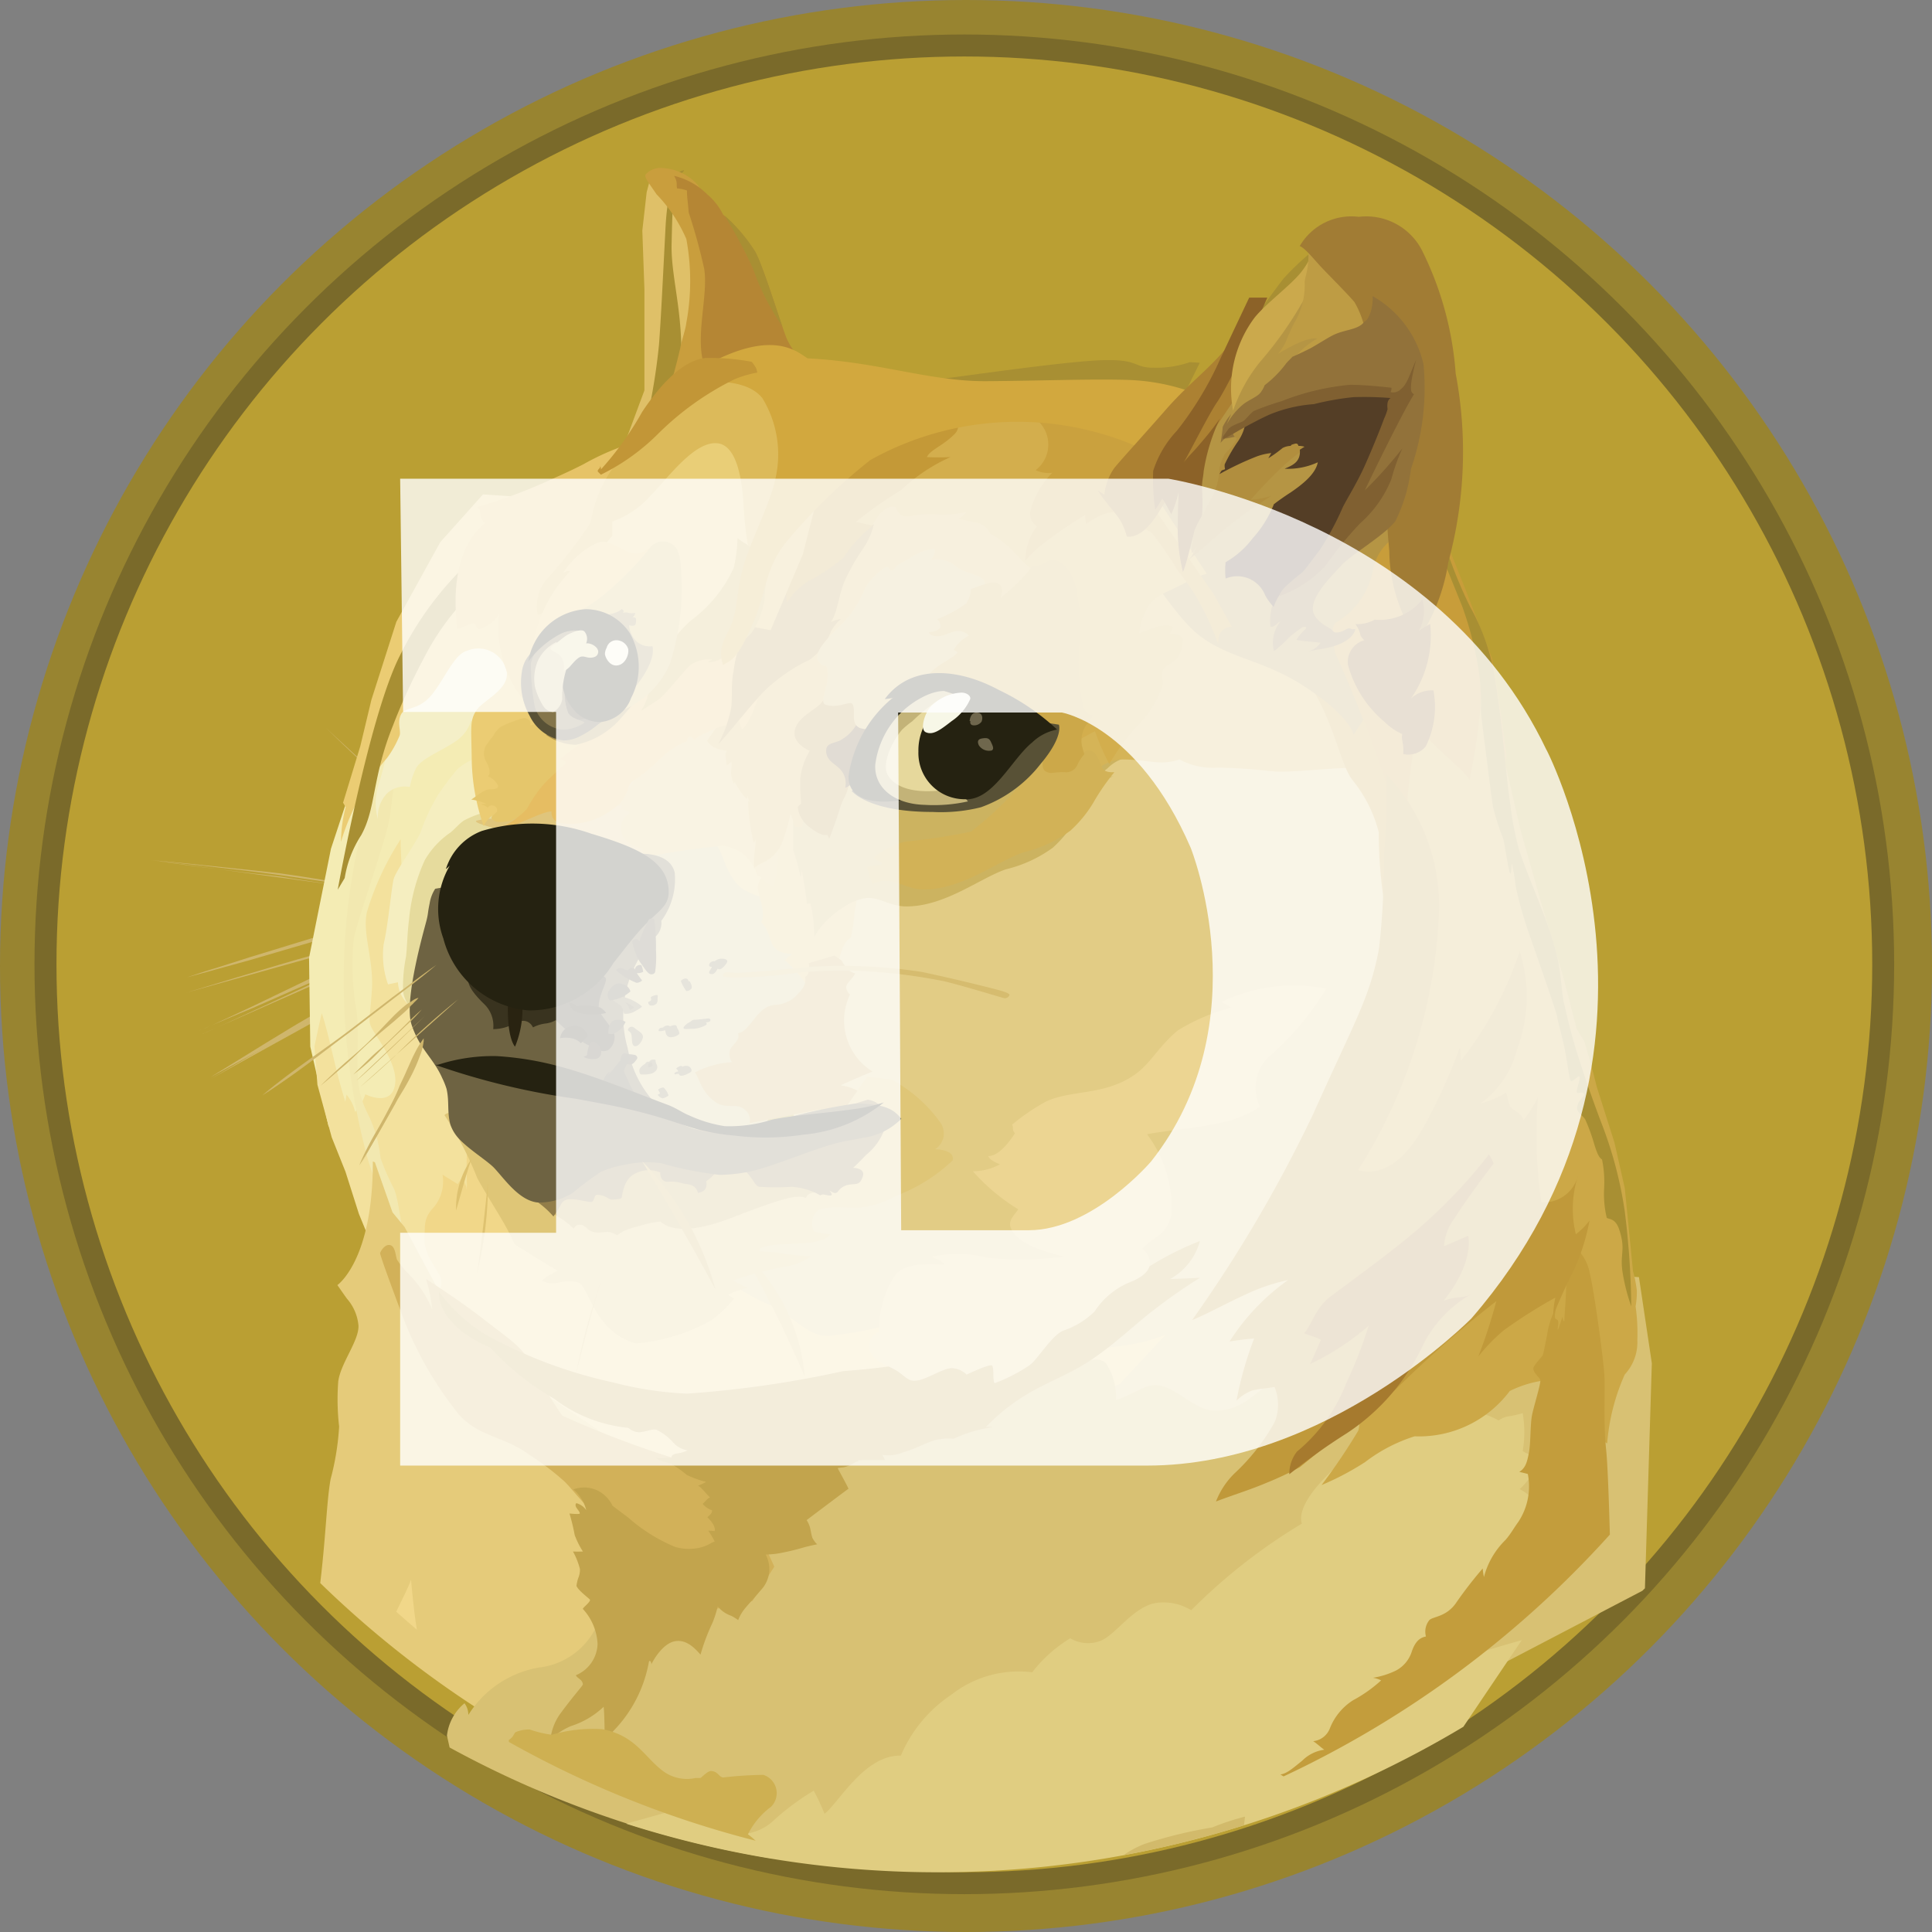 <svg id="Layer_2" data-name="Layer 2" xmlns="http://www.w3.org/2000/svg" width="60" height="60" viewBox="0 0 60 60">
  <rect x="0" y="0" width="60" height="60" fill="#808080" stroke="none"/>
  <g id="Layer_1" data-name="Layer 1">
    <g id="Layer_1-2" data-name="Layer_1">
      <circle id="Ellipse_1" data-name="Ellipse 1" cx="30" cy="30" r="30" fill="#988430"/>
      <circle id="Ellipse_2" data-name="Ellipse 2" cx="28.877" cy="28.877" r="28.877" transform="translate(1.071 1.071)" fill="#7a6a2a"/>
      <circle id="Ellipse_3" data-name="Ellipse 3" cx="28.195" cy="28.195" r="28.195" transform="translate(1.754 1.754)" fill="#ba9f33"/>
      <path id="Path_3" data-name="Path 3" d="M141.886,723.291c-.189-.173-.39-.346-.574-.519s-.373-.346-.563-.519l-.563-.535c-.092-.092-.189-.173-.282-.266s-.2-.173-.292-.254c-.747-.709-1.5-1.418-2.235-2.127.763.7,1.51,1.392,2.273,2.1l.265.265c.092.092.189.173.282.265l.563.52c.189.173.374.346.563.535s.374.362.563.535Zm-9.915-.107s2.717.281,4.043.471c1.228.173,5.071.763,5.071.763Zm0,0c.763.065,1.526.146,2.289.227.39.038.763.081,1.137.119l.573.065.563.081,2.273.362,1.136.19c.374.065.747.135,1.137.2-.374-.038-.763-.092-1.137-.146l-1.136-.162-2.273-.335c-.189-.027-.374-.065-.563-.092l-.574-.066c-.374-.038-.763-.092-1.137-.136-.763-.092-1.526-.19-2.289-.308Zm8.844,1.942s-2.9.736-3.881,1.018c-.963.265-3.881,1.153-3.881,1.153l7.761-2.17Z" transform="translate(-127.262 -696.471)" fill="#cfb66c" fill-rule="evenodd"/>
      <path id="Path_4" data-name="Path 4" d="M170.669,888.8c-.644.19-1.284.374-1.938.547l-1.938.519c-.644.189-1.284.373-1.927.563l-.963.265c-.319.092-.644.173-.974.265.319-.107.644-.216.963-.309l.963-.308c.644-.2,1.284-.39,1.927-.59.655-.162,1.3-.336,1.954-.493.622-.157,1.277-.314,1.932-.46h0Zm-7.355,3.957c.319-.119,4-1.835,4.855-2.235.428-.2,1.673-.642,1.673-.642Z" transform="translate(-157.117 -860.609)" fill="#cfb66c" fill-rule="evenodd"/>
      <path id="Path_5" data-name="Path 5" d="M173.69,922.757c.281-.107.547-.238.817-.362l.8-.374,1.608-.774c.535-.254,1.055-.535,1.607-.774.281-.119.563-.216.844-.308l.428-.135c.146-.038.281-.081.428-.119-.535.254-1.1.471-1.634.72-.535.265-1.082.482-1.635.72l-1.634.72c-.549.222-1.084.46-1.63.688h0Zm.357,1.5s3.334-1.954,4.481-2.582c.6-.335,2.544-1.3,2.544-1.3Z" transform="translate(-167.493 -890.756)" fill="#cfb66c" fill-rule="evenodd"/>
      <path id="Path_6" data-name="Path 6" d="M183.71,936.541c.563-.346,1.136-.7,1.71-1.055l.856-.52c.292-.173.574-.335.872-.508s.574-.346.871-.509a3.116,3.116,0,0,1,.444-.227l.455-.227c.6-.292,1.2-.59,1.835-.844-.574.363-1.164.671-1.754.99-.292.162-.59.309-.882.471s-.574.336-.872.493c-.292.173-.574.335-.871.492l-.882.482-1.781.963h0Zm7-3.453s-2.073,1.591-2.744,2.1-2.647,1.938-2.647,1.938Z" transform="translate(-177.155 -903.1)" fill="#cfb66c" fill-rule="evenodd"/>
      <path id="Path_7" data-name="Path 7" d="M684.62,709.372l-1.061-2.008.617-2.511,4.4-1.7-1.873-3.843.925-3.881,1.738-3.475,5.369-.844,3.945-3.762,8.519.644,1.672,9.109-3.22,11.469-1.835,5.938-7.437.281-3.453-2.392-4.043-1.689Z" transform="translate(-663.267 -667.166)" fill="#e2cc85" fill-rule="evenodd"/>
      <path id="Path_8" data-name="Path 8" d="M417.519,1092.432a6.28,6.28,0,0,1-2.783.363c-.508-.682-4.063-1-4.063-1a1.988,1.988,0,0,0-1.229.19,13.663,13.663,0,0,1-2.235.455c-.7.173-1.391-.736-1.927-.926a7.52,7.52,0,0,1-1.245-.682l-1.5-.146-3.009-1.272-4.78-4.763-1.3,2.034-.4,2.517,1.445,2.982,3.891,3.545,7.588,1.927,4.5-1.325,5.634-2.381,1.413-1.515Z" transform="translate(-381.335 -1050.968)" fill="#f1d789" fill-rule="evenodd"/>
      <path id="Path_9" data-name="Path 9" d="M304.841,692.909l.963-2.917,1.148-1.884,3.7-.309-1.11,3.237-3.09,5.5,1.283,4.909-2.273,1.136-.7-1.071-.563-2.457-.038-2.76Z" transform="translate(-294.563 -666.55)" fill="#f4ecb4" fill-rule="evenodd"/>
      <path id="Path_10" data-name="Path 10" d="M313.8,863.437l-.709-.99a1.626,1.626,0,0,1-.081-.882c.107-.417.092-.444.038-.6s-.509-.7-.482-1.164-.038-.628.308-1a1.256,1.256,0,0,0,.254-.99l.471.292.107-.162a.482.482,0,0,1,.173.346c.038-.292-.119-1.645.238-1.954s.99,1.445.99,1.445l-.39-2.544-1-2.608-1.781-2.382-.107-2.625v-.227a8.836,8.836,0,0,0-1.045,2.248c-.162.682.227,1.51.146,2.49-.065.974-.146.9.092,1.284s.817,1.18.59,1.754c-.2.493-.882.146-.882.146a1.481,1.481,0,0,1-.319.547,1.212,1.212,0,0,0-.265-.535c-.011.092-.038.216-.038.216s-.119-.374-.238-.844c-.162-.628-.335-1.456-.492-1.9-.065.254-.227,1.028-.227,1.028l.092,1.191.444,1.634.428,1.07.417,1.31.362.88.292.671.254,1.51,1.228,1.3.655.292.476-.244h0Z" transform="translate(-299.385 -821.33)" fill="#f3e19d" fill-rule="evenodd"/>
      <path id="Path_11" data-name="Path 11" d="M300.479,717.942a10.289,10.289,0,0,0-1.136,3.009,19.9,19.9,0,0,0-.321,5.163,21.382,21.382,0,0,0,.72,4.254,23.711,23.711,0,0,0,1.537,3.61l.038-.081a5.707,5.707,0,0,1-.444-1.11c-.146-.574-.2-1.255-.336-1.564a7.471,7.471,0,0,1-.417-.953,4.071,4.071,0,0,0-.39-1.364,2.764,2.764,0,0,1-.309-1.082c-.054-.682.027-1.445-.038-2.073a8.336,8.336,0,0,1-.092-2.3c.108-.547.671-2.1,1.018-3.334.227-.79.092-1.456.508-2.143a6.054,6.054,0,0,0,.763-1.7c.107-.379-1.1,1.667-1.1,1.667h0Z" transform="translate(-288.302 -694.306)" fill="#f2e8b0" fill-rule="evenodd"/>
      <path id="Path_12" data-name="Path 12" d="M377.856,747.42a1.77,1.77,0,0,0-.671.374,9.755,9.755,0,0,0-.6.8,6.285,6.285,0,0,0-.547,1.18c-.238.471-.763,1.18-.828,1.434s-.173,1.445-.308,2.008a2.7,2.7,0,0,0,.135,1.256l.308-.065a.972.972,0,0,0,.309.671c.308.265.363-.9.363-.9l1.153-3.891,1.737-1.18.189-.953-1.239-.736h0Z" transform="translate(-362.986 -723.901)" fill="#f5eec0" fill-rule="evenodd"/>
      <path id="Path_13" data-name="Path 13" d="M398.245,784.276a2.909,2.909,0,0,0-1.218.346c-.162.119-.227.216-.4.362a2.648,2.648,0,0,0-.8.856,5.68,5.68,0,0,0-.493,1.862c-.054.417-.054.8-.092,1.137a4.732,4.732,0,0,0-.092,1.07c.054.519.59.79.642,1.38l1.11-.563,1.045-4.119,2.219-1.391-1.256-1.407-.665.464h0Z" transform="translate(-382.632 -759.133)" fill="#e6db9d" fill-rule="evenodd"/>
      <path id="Path_14" data-name="Path 14" d="M318.17,1220.315l.014-.123c.162-1.391.189-2.446.308-3.107a8.158,8.158,0,0,0,.265-1.635,7.355,7.355,0,0,1-.027-1.407c.081-.574.644-1.255.628-1.726a1.462,1.462,0,0,0-.363-.844c-.162-.228-.292-.417-.292-.417s1.11-.763,1.1-3.838a.3.3,0,0,1,.065.027l.547,1.553.374.454,1.434,2.674,1.846,1.792,2.728,1.834,1.71,1.861.173,4.963-2.235,2.9-.366.663a31.8,31.8,0,0,1-7.907-5.627Z" transform="translate(-308.225 -1171.147)" fill="#e5cb7a" fill-rule="evenodd"/>
      <path id="Path_15" data-name="Path 15" d="M509.56,1317.8a1.529,1.529,0,0,1,.547-1.018.607.607,0,0,1,.119.363,3.227,3.227,0,0,1,2.192-1.472,2.252,2.252,0,0,0,1.808-1.326l3.09-2.809,3.534-3.253,4.3-1.51,2.008-.493a1.109,1.109,0,0,1-.038.471,9.771,9.771,0,0,0,2.062-.519c.346-.135.671-.19.845-.011a1.856,1.856,0,0,1,.308,1.136c.417-.092.9-.492,1.284-.454.617.065,1.164.79,1.792.79.828,0,1.2-.509,1.781-.909.346-.238.844-.535,1.126-.736.671-.493,7.772-2.663,7.772-2.663l2.49.162.4,2.674-.214,6.989-.08.077-11.32,5.912-15.691,2.405a31.471,31.471,0,0,1-10.031-3.45l-.08-.357h0Z" transform="translate(-495.681 -1263.886)" fill="#d8c173" fill-rule="evenodd"/>
      <path id="Path_16" data-name="Path 16" d="M344.85,1572.295c.223-.466.424-.856.459-1,.028.281.079.9.182,1.554q-.324-.275-.64-.558Z" transform="translate(-332.546 -1522.238)" fill="#f1d789" fill-rule="evenodd"/>
      <path id="Path_17" data-name="Path 17" d="M666.053,1436.147l2.029-.564.173.054s.092.054.092.238c.254-.146.471-.119.628-.216.081.173.162.747.52.817a1.589,1.589,0,0,0,1.18-.47,7.865,7.865,0,0,1,1.2-.883,6.5,6.5,0,0,1,.336.72c.455-.362,1.245-1.835,2.37-1.808a4.272,4.272,0,0,1,1.563-1.889,3.4,3.4,0,0,1,2.517-.7,4.3,4.3,0,0,1,1.18-1.055,1.087,1.087,0,0,0,.974.065c.471-.216,1-1.056,1.7-1.164a1.641,1.641,0,0,1,1.083.227,17.658,17.658,0,0,1,3.437-2.69c-.054-.162-.162-.774,1.483-2.127.092.082.027.309.092.321a3.812,3.812,0,0,0,.936-.563,7.618,7.618,0,0,1,1.835-1.1,2.568,2.568,0,0,1,1.765.265.818.818,0,0,1,.254-.119,3.375,3.375,0,0,0,.492-.107,3.423,3.423,0,0,1,0,1.18,2.624,2.624,0,0,0,.535.227,2.419,2.419,0,0,1-.628.953c.281.135.319.292.72.428a7.951,7.951,0,0,0-.547.856c-.119.254-.547,1.31-.736,1.71s-.471,1.137-.6,1.284a10.266,10.266,0,0,1-.963,1.082c.321-.119,1.635-.519,2.192-.671-.166.243-1.007,1.491-1.815,2.691a31.758,31.758,0,0,1-26,3.01Z" transform="translate(-646.604 -1379.512)" fill="#e0cd81" fill-rule="evenodd"/>
      <path id="Path_18" data-name="Path 18" d="M470.519,705.326a1.957,1.957,0,0,0-.563.065c-.092.065.471.2.644.265a1.479,1.479,0,0,1,.644.6,27.45,27.45,0,0,0,3.383,1.553l2.327-.119.8-1.108-1.526-1.337,1.07-3.155-1.418.227-3.41,2.034-1.71.655-.244.32Z" transform="translate(-455.163 -679.902)" fill="#dfc57c" fill-rule="evenodd"/>
      <path id="Path_19" data-name="Path 19" d="M629.057,793.525a.365.365,0,0,0,.321.173,1.44,1.44,0,0,1,1.109.362c.309.39,1.164,1.635,1.164,1.635l2.046.736.132-2.409-2.235-1.553-2.544.936v.119h.006Z" transform="translate(-609.131 -767.335)" fill="#e5cc7c" fill-rule="evenodd"/>
      <path id="Path_20" data-name="Path 20" d="M584.711,831.417a2.223,2.223,0,0,0,.844-.146c.471-.173,1.245-.547,1.581-.4.471.2.373.828.882,1.391.308.346.871.336,1.191.709s1.418.2,1.418.2l.417,2.248-1.672,2.144-.547,2.663h-2.261l-2.066-.82-1.018-2.462.509-2.49.723-3.037Z" transform="translate(-565.114 -804.796)" fill="#d2c281" fill-rule="evenodd"/>
      <path id="Path_21" data-name="Path 21" d="M739,762.25a.609.609,0,0,0,.173.027.448.448,0,0,0-.146.482c.054.309.227.7.081.936a1.171,1.171,0,0,1,.254.444c.092.265.119.509.72.547a1.262,1.262,0,0,0-.238.19,3.95,3.95,0,0,1,.628.7,5.168,5.168,0,0,0,.79-.188l.119.081.254-.107s-.238-.092-.065-.671c.162-.509.309-.482.321-.519a5.316,5.316,0,0,0,.119-.79,9.495,9.495,0,0,0,.146-1.136l-.173-1.889-.974-.59-.792-.765-.747,1.407-.492.491-.038,1.218.059.135Z" transform="translate(-715.469 -735.056)" fill="#e2c270" fill-rule="evenodd"/>
      <path id="Path_22" data-name="Path 22" d="M806.28,523.795a6.628,6.628,0,0,1,.238.871.838.838,0,0,0,.038-.227s.135.747.162,1.056c.054-.011.107-.027.119.027a4.5,4.5,0,0,1,.107.99,2.7,2.7,0,0,1,.909-.909,1.59,1.59,0,0,1,.736-.293c.417-.011.72.265,1.218.265,1.2,0,2.289-.882,3.09-1.153a4.086,4.086,0,0,0,1.456-.671,3.8,3.8,0,0,0,.763-.953c.374-.642.763-1.2,1.153-1.272a2.416,2.416,0,0,1-.535.038s.119-.119.321-.281a1.247,1.247,0,0,1,.79-.363c.617,0,.925.092,1.272.092a1.729,1.729,0,0,0,.547-.092,2.178,2.178,0,0,0,1.18.254c.817.011,1.364.081,1.792.119s1.862-.119,2.273-.107a1.993,1.993,0,0,1,.774.189l-1.326-3.853-4.764-4.164-2.836,2.008-4.363,4.362-4.222,1.564-.882.99v1.51Z" transform="translate(-781.657 -497.425)" fill="#ccb360" fill-rule="evenodd"/>
      <path id="Path_23" data-name="Path 23" d="M1024.508,552.608s.119-.119.319-.281a1.244,1.244,0,0,1,.79-.363c.617,0,.926.092,1.272.092a1.724,1.724,0,0,0,.547-.092,2.182,2.182,0,0,0,1.18.254c.818.011,1.364.081,1.792.119s1.862-.119,2.273-.107a1.98,1.98,0,0,1,.774.189l-.6-1.738-.7-1.326-1.992-2.181-2.409-1.418c-.011-.011-.828-.227-.828-.227l-2.165,1.31-1.964,5.082-.038,1.07,1.272.6c.319-.535.672-.963,1-1.018-.3.032-.525.032-.525.032h0Z" transform="translate(-990.806 -528.378)" fill="#d5b457" fill-rule="evenodd"/>
      <path id="Path_24" data-name="Path 24" d="M863.345,733.761c-.189.011-.346-.027-.39-.162-.162-.455-.292-.519-.428-.519s-.319.292-.428.319-.238-.335-.238-.335l-.119-.054a7.252,7.252,0,0,0-1.191.99,9.891,9.891,0,0,1-1.662,1.607,17.946,17.946,0,0,1-2.034.309,2.636,2.636,0,0,0-.963.471c-.065.07.19.146.228.216s-.417.038-.455.107a1.754,1.754,0,0,0,.173.52.882.882,0,0,1,.373-.092c.417-.011.72.265,1.218.265,1.2,0,2.289-.882,3.09-1.153a4.087,4.087,0,0,0,1.456-.671,3.828,3.828,0,0,0,.763-.953,6.78,6.78,0,0,1,.607-.866h0Z" transform="translate(-828.736 -709.78)" fill="#d2b257" fill-rule="evenodd"/>
      <path id="Path_25" data-name="Path 25" d="M386.842,1249.046a4.523,4.523,0,0,0-1.1-1.434c-.281-.292-.455-.535-.644-.709a8.653,8.653,0,0,0-1.082-.817c-.736-.547-1.537-.547-2.154-1.218a11.211,11.211,0,0,1-1.835-3.264c-.492-1.31-.628-1.727-.628-1.764s.136-.292.309-.255.173.373.217.455a2.674,2.674,0,0,0,.292.373,3.559,3.559,0,0,1,.8,1.164,5.263,5.263,0,0,0-.189-.936s.953.6,1.764,1.229,1.153.844,1.391,1.245a19.219,19.219,0,0,0,1.07,1.765,30.348,30.348,0,0,0,3.96,1.472l1.756,1.309.872,1.911-.682,1.07-1.31.281-2.127-.953-.681-.924h0Z" transform="translate(-367.594 -1200.918)" fill="#d2b159" fill-rule="evenodd"/>
      <path id="Path_26" data-name="Path 26" d="M455.55,1278.064a4.959,4.959,0,0,0,1.526,1.38,14.635,14.635,0,0,0,3.892,1.445,10.881,10.881,0,0,0,2.289.346,32.885,32.885,0,0,0,4.855-.7,23.287,23.287,0,0,0,3.09-.428,15.905,15.905,0,0,0,3.464-1.284c.844-.39,1.618-.682,2.246-1.055a9.55,9.55,0,0,1,2.273-1.272,1.929,1.929,0,0,1-.925,1.18c.39-.011.925-.038.925-.038a17.344,17.344,0,0,0-1.434,1c-.563.428-1.31,1.153-2.073,1.634-.493.309-1.029.535-1.38.72a6.191,6.191,0,0,0-1.764,1.284.762.762,0,0,1,.217,0,4.218,4.218,0,0,0-1.218.362,1.649,1.649,0,0,0-.617.054c-.254.081-.59.265-.936.362a1.18,1.18,0,0,1-.655.082l.081.162s-.642-.011-.856.011c.038.011.027.027.027.027a.328.328,0,0,0-.107.038,1.12,1.12,0,0,1-.335.146c-.065.011-.119.011-.2.027.027.065.238.428.336.642-.081.054-1.3.974-1.3.974a.927.927,0,0,1,.092.189c.038.119.054.292.092.373.092.162.146.189.146.189s-.146.027-.4.092a7.058,7.058,0,0,1-.856.2,3.358,3.358,0,0,1-.346.027.945.945,0,0,1-.146,1.1c-.439.525-.574.6-.709.936a1.476,1.476,0,0,0-.217-.135.908.908,0,0,1-.417-.292,3.457,3.457,0,0,1-.162.509,6.324,6.324,0,0,0-.373.99c-.146-.162-.417-.482-.79-.417s-.671.574-.736.72c0-.092-.065-.162-.081-.054a4.114,4.114,0,0,1-1.364,2.371c-.011-.255-.011-.818-.038-1a2.625,2.625,0,0,1-1.018.6c-.763.335-.642.671-.642.671a1.678,1.678,0,0,1,.346-1.1c.417-.563.671-.828.671-.871a.24.24,0,0,0-.054-.119c-.054-.054-.162-.119-.162-.162a1.088,1.088,0,0,0,.671-.974,1.726,1.726,0,0,0-.455-1.082c-.027-.027.255-.227.217-.292-.027-.038-.373-.292-.417-.428a1.243,1.243,0,0,1,.054-.238.676.676,0,0,0,.054-.281,2.245,2.245,0,0,0-.217-.547,2.993,2.993,0,0,0,.308,0,2.687,2.687,0,0,1-.254-.509,6.6,6.6,0,0,0-.162-.671c.092.011.319.027.319,0,.011-.081-.2-.217-.107-.321a.542.542,0,0,1,.308.216,1.238,1.238,0,0,0-.4-.644.984.984,0,0,1,.79.054,1.062,1.062,0,0,1,.428.455s.189.146.482.363a5.252,5.252,0,0,0,1.445.909,1.5,1.5,0,0,0,.79.027,1.2,1.2,0,0,0,.335-.135.62.62,0,0,1,.119-.054,2.588,2.588,0,0,0-.2-.336c.092,0,.2.011.2.011s.065-.146-.227-.428c.065-.065.146-.107.146-.217a.639.639,0,0,1-.292-.2c.054-.038.135-.162.227-.2-.081-.065-.282-.336-.374-.362a1.7,1.7,0,0,0,.254-.119,3.121,3.121,0,0,1-.6-.217,3.574,3.574,0,0,0-.492-.347c-.136-.054-.374-.081-.471-.189a1.479,1.479,0,0,0,.346,0c.081,0,.119.011.146.011-.011-.038-.011-.119.2-.146a.989.989,0,0,0,.292-.092.747.747,0,0,1-.428-.227,1.666,1.666,0,0,0-.547-.417c-.135-.027-.39.092-.547.081a.493.493,0,0,1-.309-.135,4.527,4.527,0,0,1-2.316-.909,8.166,8.166,0,0,1-1.981-1.591,2.406,2.406,0,0,1-.373-.173c-.52-.271-1.24-.833-1.218-1.57h0Z" transform="translate(-441.92 -1237.955)" fill="#c2a44d" fill-rule="evenodd"/>
      <path id="Path_27" data-name="Path 27" d="M1008.673,391.009a.7.7,0,0,1,.321.217,1,1,0,0,1-.162,1.434.925.925,0,0,0,.519.081,2.53,2.53,0,0,0-.682,1.191.454.454,0,0,0,.2.471,1.8,1.8,0,0,0-.362,1.07,4.326,4.326,0,0,1,.535-.509,14.213,14.213,0,0,1,1.326-.909.764.764,0,0,0,.038.281s.7-.574,1.284-.319c.265.119.146.492.146.492a.619.619,0,0,1,.617.119,11.516,11.516,0,0,1,.8,1.165,8.494,8.494,0,0,1,.508.7,8.824,8.824,0,0,1,.736,1.553c.011-.281.081-.72.882-.444a4.915,4.915,0,0,1,2.473,2.034c.763,1.162.952,2.474,1.337,2.973a4.236,4.236,0,0,1,.817,1.618,14.173,14.173,0,0,0,.682,4.346c.227-.909.574-2.928.574-2.928l.19-1.781.216-5.51-5.753-4.78-4.5-3.264-2.928.281.184.417h0Z" transform="translate(-977.188 -378.385)" fill="#caa13e" fill-rule="evenodd"/>
      <path id="Path_28" data-name="Path 28" d="M1112.593,246.344s-.081-.535-1.434-1.445-2.409-.9-3.383-1.662c-.747-.6-1.526-1.981-2.034-2.436a3.315,3.315,0,0,1-.574-1.748l1.662-1.391,2.471-3.572,2.089-2.3,1,1.391,1.391,1.634.774,3.28.282,4.8-2.248,3.448Z" transform="translate(-1070.553 -223.52)" fill="#b59544" fill-rule="evenodd"/>
      <path id="Path_29" data-name="Path 29" d="M1310.6,524.625a6.1,6.1,0,0,0-.266-2.154,39.7,39.7,0,0,0-1.5-3.818c-.146-.817-.038-.882.119-.974a2.393,2.393,0,0,0,1.07-1.607,1.525,1.525,0,0,1,1.326-1.218l.617-.455.937,2.343.817,2.116.255,1.618.189,1.38-.444,2.917-2.192,1.981-.931-2.131h0Z" transform="translate(-1267.377 -498.398)" fill="#c89d3a" fill-rule="evenodd"/>
      <path id="Path_30" data-name="Path 30" d="M502.89,1700.78v-.06a.456.456,0,0,0,.119-.107c.038-.054.065-.119.092-.135a1.017,1.017,0,0,1,.444-.081,3.42,3.42,0,0,0,.682.162,4.481,4.481,0,0,1,1.564-.173c1.082.2,1.337.936,1.965,1.353a1.245,1.245,0,0,0,.936.162h.146c.027,0,.227-.227.336-.216.217.011.238.189.373.2a12.1,12.1,0,0,1,1.245-.081.594.594,0,0,1,.39.389.6.6,0,0,1-.146.6,2.4,2.4,0,0,0-.72.856,3.056,3.056,0,0,1,.238.2,31.5,31.5,0,0,1-7.663-3.068Z" transform="translate(-487.088 -1646.684)" fill="#ceb052" fill-rule="evenodd"/>
      <path id="Path_31" data-name="Path 31" d="M1310.68,710.629a18.733,18.733,0,0,0,1.137-1.683c.292-.575-.926-7.853-.926-7.853l2.446-8.016-.065-2.609a23.973,23.973,0,0,1,.4-3.453c.336.6,1.38,1.326,1.608,1.71a19.9,19.9,0,0,0,.417-3.946,29.53,29.53,0,0,1,.682,3.41l.482,2.089.628,2.219.7,2.344.417,1.618.238.39.2.682.189.736.547,1.726.321,1.418.254,2.571a3.915,3.915,0,0,1,.119.6,2.5,2.5,0,0,1-.038.493,5.914,5.914,0,0,1,.054,1.045,1.471,1.471,0,0,1-.39,1.07,6.479,6.479,0,0,0-.547,2.143l-.6-.4a1.631,1.631,0,0,0-.162-1.045,1.055,1.055,0,0,0-1.137-.519,3.433,3.433,0,0,0-1.126.335,3.52,3.52,0,0,1-2.955,1.407,5,5,0,0,0-1.537.8,8.591,8.591,0,0,1-1.353.714h0Z" transform="translate(-1269.641 -664.505)" fill="#cca847" fill-rule="evenodd"/>
      <path id="Path_32" data-name="Path 32" d="M1310.68,1297.932s.036.023.1.061a31.791,31.791,0,0,0,10.133-7.51c-.031-1.1-.071-2.218-.116-2.634-.091-.882-.027-1.781-.054-2.3s-.319-2.636-.454-3.183a1.386,1.386,0,0,0-.471-.817,6.533,6.533,0,0,0-.265,1.285c0,.256-.054.872-.054,1.028-.038-.011-.054-.107-.054-.146-.054.135-.119.374-.146.4s.038-.227,0-.281-.107-.027-.092-.162a1.534,1.534,0,0,1,.038-.238,2.484,2.484,0,0,0-.281.844c-.119.6-.119.617-.162.671s-.254.282-.265.363c-.011.146.2.292.217.373.01.136-.19.763-.255,1.07s-.038.909-.107,1.218c-.054.281-.107.444-.292.563.135.027.265.065.265.065a2,2,0,0,1-.292,1.483c-.173.238-.216.346-.4.563a2.489,2.489,0,0,0-.671,1.153,1.923,1.923,0,0,1-.038-.266,12.815,12.815,0,0,0-.8,1.029c-.308.482-.736.455-.856.574a.57.57,0,0,0-.107.509c-.107.027-.308.065-.444.482a1.014,1.014,0,0,1-.482.574,2.564,2.564,0,0,1-.72.227.871.871,0,0,1,.254.081,4.3,4.3,0,0,1-.871.617,1.822,1.822,0,0,0-.72.871.624.624,0,0,1-.519.4c.107.065.265.216.346.265a1.2,1.2,0,0,0-.682.336c-.379.314-.509.406-.682.433h0Z" transform="translate(-1270.917 -1242.825)" fill="#c39d3c" fill-rule="evenodd"/>
      <path id="Path_33" data-name="Path 33" d="M1099.551,1778.657a3.06,3.06,0,0,1,.668-.354,14.283,14.283,0,0,1,2.089-.508,7.645,7.645,0,0,1,1.018-.336c-.011.095-.02.184-.03.268a31.557,31.557,0,0,1-3.746.93Z" transform="translate(-1064.662 -1721.042)" fill="#d2ba6b" fill-rule="evenodd"/>
      <path id="Path_34" data-name="Path 34" d="M1202.459,813.945a6.657,6.657,0,0,1-.482,1.526c-.309.59-.642,1.407-.642,1.407a2.578,2.578,0,0,1,.065-.547,15.386,15.386,0,0,0-1.606,1.018,5.438,5.438,0,0,0-.79.817,16.371,16.371,0,0,0,.563-1.726,34.8,34.8,0,0,0-3.155,2.771l-2.95,2.387a10.2,10.2,0,0,1-1.05.492c-.508.216-1.109.4-1.553.574a2.46,2.46,0,0,1,.574-.872,6.383,6.383,0,0,0,1.255-1.606,1.46,1.46,0,0,0-.011-1.083c-.146.038-.482.054-.709.119a1.387,1.387,0,0,0-.471.308,11.094,11.094,0,0,1,.547-1.927c-.281.011-.763.092-.763.092a6.867,6.867,0,0,1,1.819-1.91,5.936,5.936,0,0,0-1.028.319c-.671.282-1.407.7-1.954.926a43.043,43.043,0,0,0,3.761-6.4c1.284-2.874,1.764-3.61,2.046-5.152a23.5,23.5,0,0,0,.146-2.9,19.472,19.472,0,0,0,.081-2.5,5.945,5.945,0,0,1,1.635,4.216,16.142,16.142,0,0,1-2.517,8.08c.321.092,1.153.2,2.008-1.284a17.47,17.47,0,0,0,1.153-2.517,2.242,2.242,0,0,1,.027.417,11.337,11.337,0,0,0,1.835-3.41,4.7,4.7,0,0,1-.081,3.037,3,3,0,0,1-1.136,1.683,2.557,2.557,0,0,0,.79-.336c.081.2.065.428.2.509s.319.216.346.346a3.974,3.974,0,0,0,.444-.7,14.786,14.786,0,0,0,.107,3.253,1.1,1.1,0,0,0,1.137-.817,3.346,3.346,0,0,0-.065,1.808,2.125,2.125,0,0,0,.422-.422h0Z" transform="translate(-1153.096 -776.033)" fill="#c0993a" fill-rule="evenodd"/>
      <path id="Path_35" data-name="Path 35" d="M866.354,350.794a3.19,3.19,0,0,1-1.126.173c-.617,0-.444-.238-1.407-.238-1.483,0-6.662.856-7.572.844a19.953,19.953,0,0,0,1.992.254l6.6.092,1.326-.107.493-1Z" transform="translate(-829.4 -339.547)" fill="#a88f33" fill-rule="evenodd"/>
      <path id="Path_36" data-name="Path 36" d="M604.094,681.841a7.537,7.537,0,0,0-1.2,1.137,8.382,8.382,0,0,1-.953,1.218.83.83,0,0,0,.281-.038s0,.107-.065.135a.379.379,0,0,1,.308.107.55.55,0,0,0-.189.774.833.833,0,0,0,.59.319s-.092.265.292.238a21.869,21.869,0,0,1,2.181-.309,1.2,1.2,0,0,1,.974.671c.321.52.6.6.6.6a3.072,3.072,0,0,0,.146-1.2,3.572,3.572,0,0,0,.254-1.218l-.281-2.073-1.228-1.553-1.591.882-.119.308Z" transform="translate(-582.903 -659.154)" fill="#e3c571" fill-rule="evenodd"/>
      <path id="Path_37" data-name="Path 37" d="M704.64,483.471s.119.281.617.308a.28.28,0,0,0-.038.227l.027.227a.5.5,0,0,0,.146-.107c.027.119-.027.308,0,.444a.985.985,0,0,0,.081.238.468.468,0,0,1,.027-.054,2.127,2.127,0,0,0,.373.535.223.223,0,0,1,.027-.107.374.374,0,0,0,.065.189.2.2,0,0,1-.054-.038,6.179,6.179,0,0,0,.173,1.3.607.607,0,0,0,.065-.092c0-.027-.011.238-.038.428a1.872,1.872,0,0,0-.011.455,1.422,1.422,0,0,1,.319-.189,1.156,1.156,0,0,0,.59-.709,4.738,4.738,0,0,0,.217-.774,1.077,1.077,0,0,1,.107.321c.011.135.266.065.266.065l.054-.59.321-1.337.292-.828,1.407-2.192,2.542-1.958,2.219.509,1.872-2.544-3.226-1.938-3.053.319-2.77,3.837-2.219,3.48-.4.574h0Z" transform="translate(-682.68 -460.468)" fill="#d8b65b" fill-rule="evenodd"/>
      <path id="Path_38" data-name="Path 38" d="M803.114,407.783a3.524,3.524,0,0,0-.736.321c-.547.283-.926.373-1.137.79a2.049,2.049,0,0,0-.227.747,5.176,5.176,0,0,1,.59-.217c.227-.054.482-.038.455.054a.631.631,0,0,1-.107.173s.428-.011.417.2a1.116,1.116,0,0,1-.162.547c-.081.107-.417.265-.455.39-.092.254.038.265-.011.471a3.256,3.256,0,0,1-.8,1.272,6.828,6.828,0,0,0-.856,1.164,7.418,7.418,0,0,1-.444-1.018c-.107.054-.682.373-.682.373l-1.332-4.638.027-.309a.828.828,0,0,0,.146-.417c-.2-.065-.227-.119-.493-.373a3.311,3.311,0,0,0-.925-.774.588.588,0,0,0-.471-.346c-.325-.065-.519-.119-.519-.119a.566.566,0,0,0,.254-.2,3.352,3.352,0,0,1-.8.081,3.357,3.357,0,0,0-.736.011c-.243.038-.535.146-.644-.227-.119-.092-.374-.011-.59.308s-.292.574-.709.7a1.453,1.453,0,0,1-.189.52,5.963,5.963,0,0,1-.563.7c-.4.471-.336,1.245-.974,1.835s.107-1.635.107-1.635l1.028-2.462,2.928-2.863,4.546-.308.444,2.355,2.219.763,1.4,2.138h0Z" transform="translate(-765.636 -389.969)" fill="#d3ae4d" fill-rule="evenodd"/>
      <path id="Path_39" data-name="Path 39" d="M1014.82,408.534l-1.911-2.755-1.337-1.029s-.953-1.753-1.018-1.807a12.59,12.59,0,0,0-1.526-.173l.107.265a.7.7,0,0,1,.321.217,1,1,0,0,1-.162,1.434.925.925,0,0,0,.519.081,2.529,2.529,0,0,0-.682,1.191.453.453,0,0,0,.2.471,1.8,1.8,0,0,0-.362,1.07,4.343,4.343,0,0,1,.535-.509,13.888,13.888,0,0,1,1.326-.909.765.765,0,0,0,.038.281s.7-.574,1.284-.319c.265.119.146.493.146.493a.619.619,0,0,1,.617.119,11.463,11.463,0,0,1,.8,1.164,8.582,8.582,0,0,1,.508.7,8.822,8.822,0,0,1,.736,1.553c.011-.217.054-.519.428-.519l-.568-1.018Z" transform="translate(-977.131 -390.085)" fill="#caa13e" fill-rule="evenodd"/>
      <path id="Path_40" data-name="Path 40" d="M368.526,624.971a1.865,1.865,0,0,1,0-.99,9.966,9.966,0,0,0,.417-1.927,6.869,6.869,0,0,1,.7-2.165l1.737-.79,1.229.335.362,1.646-1.553.856a1.192,1.192,0,0,1-.519.655c-.438.292-1.045.519-1.191.817a2.383,2.383,0,0,0-.189.574.814.814,0,0,0-.709.2,1.039,1.039,0,0,0-.281.79Z" transform="translate(-356.792 -599.541)" fill="#f4efc8" fill-rule="evenodd"/>
      <path id="Path_41" data-name="Path 41" d="M341.758,501.467a.791.791,0,0,0-.254.321,6.519,6.519,0,0,1-.374-2.127c-.011-.925-.066-1.155.148-1.474s1.054-.655.934-1.229a.9.9,0,0,0-1.229-.617c-.428.107-.747,1.018-1.191,1.472-.336.346-.736.292-.844.482-.146.254-.011.509-.054.671a3.24,3.24,0,0,1-.39.7,6.988,6.988,0,0,0-1.434,2.609,4.463,4.463,0,0,1,.146-1.082l-.081-.135.535-1.754.346-1.445.774-2.42,1.364-2.473,1.326-1.483,1.38.092.162,2.073.79,3.892,1.662,2.046-2.663,1.792-1.055.092h0Z" transform="translate(-326.481 -476.129)" fill="#ebcc73" fill-rule="evenodd"/>
      <path id="Path_42" data-name="Path 42" d="M462.4,705.388a.673.673,0,0,1-.309.011c-.081-.043-.162-.092-.135-.146s.173-.146.173-.189A.152.152,0,0,0,462,704.9a.147.147,0,0,0-.162.065.613.613,0,0,0-.216-.107,1.478,1.478,0,0,1,.173-.011,1.691,1.691,0,0,0-.471-.135c.135-.081.4-.319.574-.319s.282-.027.254-.119a.551.551,0,0,0-.308-.281c.054-.065.092-.162-.038-.428a.514.514,0,0,1-.038-.508,3.454,3.454,0,0,1,.238-.319.871.871,0,0,1,.227-.281,2.863,2.863,0,0,1,.4-.173c.189-.065.346-.146.455-.065a.148.148,0,0,1,.065.189.977.977,0,0,1,.709.038,5.367,5.367,0,0,0,1.153.265l.293.59-1.938,1.662-.8.4-.162.027h0Z" transform="translate(-446.689 -679.881)" fill="#e5c66b" fill-rule="evenodd"/>
      <path id="Path_43" data-name="Path 43" d="M494.784,609.225a7.476,7.476,0,0,0-.736.547c.081.011.216.065.162.146a8.753,8.753,0,0,0-.671.628,4.143,4.143,0,0,0-.52.763,2.743,2.743,0,0,1-.909.628c.444,0,1.337-.547,1.672-.547a.33.33,0,0,0,.281.363,2.1,2.1,0,0,0,1.472-.335c.736-.444.493-.774.8-.99.59-.39.828-.736,1.153-.953a2.108,2.108,0,0,1,.493-.265s.011-.162.107-.146a.146.146,0,0,1,.119.092,3.32,3.32,0,0,1,1.284-.509.074.074,0,0,1-.038-.038s.054-.027.065-.054c0,0,.038-.054.065-.027s.065.227.119.309c.119-.054.346-.563.346-.563l.547-1.564V605.28l-.428.081-3.211,1.364-1.949,2.019-.227.482Z" transform="translate(-476.653 -586.19)" fill="#e6bd62" fill-rule="evenodd"/>
      <path id="Path_44" data-name="Path 44" d="M708.715,487.771a1.815,1.815,0,0,0,.494-.2,2.234,2.234,0,0,1-.346.774,6.55,6.55,0,0,0-.519.9c-.227.444-.254,1.083-.471,1.364a.991.991,0,0,1,.308-.092,1.429,1.429,0,0,0-.308.39,1.849,1.849,0,0,1-.655.872,5.208,5.208,0,0,0-1.456,1.018c-.547.59-1.11,1.337-1.391,1.605a4.01,4.01,0,0,0,.4-1.1c.054-.335-.011-.736.081-1.18a3.855,3.855,0,0,1,.535-1.537,26.325,26.325,0,0,0,1.2-3.464l1.634-.52.493,1.169h0Z" transform="translate(-682.069 -471.291)" fill="#b6933f" fill-rule="evenodd"/>
      <path id="Path_45" data-name="Path 45" d="M772.648,401.149a4.557,4.557,0,0,0-.628,1.337c-.135.628-.011.574-.092.882a1.15,1.15,0,0,0,0,.574,2.037,2.037,0,0,1,.681-.671,5.585,5.585,0,0,0,1.07-.72,3.944,3.944,0,0,1,.909-.99c-.2-.027-.482-.119-.535-.107a12.108,12.108,0,0,1,1.407-.99A5.426,5.426,0,0,1,777,399.434a6.641,6.641,0,0,1-.736,0c.107-.227.482-.336.856-.709s-.238-.925-.238-.925l-2.854,1.726-1.38,1.624Z" transform="translate(-747.479 -385.24)" fill="#c49937" fill-rule="evenodd"/>
      <path id="Path_46" data-name="Path 46" d="M576,163.418l.065-.519.818-1.31.855-2.3v-3.145l-.065-1.819.135-1.191.1-.379.108-.146.7.362.964,1.31.092,2.528-.937,3.989-2.674,2.917Z" transform="translate(-557.725 -147.165)" fill="#dfc068" fill-rule="evenodd"/>
      <path id="Path_47" data-name="Path 47" d="M346.41,148.147s-.428.011-.52,1.792-.136,2.717-.2,3.6a19.336,19.336,0,0,1-.292,1.938,5.33,5.33,0,0,1-.362,1.662,3.821,3.821,0,0,1-.872,1.3,5.372,5.372,0,0,1-1.634.909,8.438,8.438,0,0,0-1.938.444,2.946,2.946,0,0,0-.8.509,10.221,10.221,0,0,0-2.154,2.917c-.963,1.9-1.927,7.263-1.927,7.263l.217-.363a3.438,3.438,0,0,1,.509-1.326c.471-.844.336-1.791.99-3.41a18.572,18.572,0,0,1,.963-2.1,7.8,7.8,0,0,1,2.116-2.582,6.69,6.69,0,0,1,2.582-1.028l1.456-.963s.254-.492.59-1.055a6.835,6.835,0,0,0,1.2-2.955c.2-1.9-.281-3.145-.254-4.27s.038-1.954.265-2.154.065-.125.065-.125h0Z" transform="translate(-325.223 -142.849)" fill="#a88f33" fill-rule="evenodd"/>
      <path id="Path_48" data-name="Path 48" d="M631.628,154.763a20.668,20.668,0,0,0,.936-2.982c.054-.282.162-.563.19-.79a7.143,7.143,0,0,0,0-2.6,4.639,4.639,0,0,0-.926-1.391c-.265-.39-.39-.535-.335-.617a.6.6,0,0,1,.471-.2,1.612,1.612,0,0,1,1.153.535,6.98,6.98,0,0,1,.747,2.116l.347,2.157.882,2.717-3.464,1.056h0Z" transform="translate(-611.439 -140.967)" fill="#c99e3d" fill-rule="evenodd"/>
      <path id="Path_49" data-name="Path 49" d="M666.8,159.75a.55.55,0,0,1-.335,0,.483.483,0,0,1-.216.455,18.282,18.282,0,0,0-2.355.092,1.808,1.808,0,0,1-1.3-1.483c-.216-.872.162-2.073.038-2.863a17.523,17.523,0,0,0-.482-1.754c-.027-.362-.054-.455-.054-.682a1.254,1.254,0,0,0-.308-.065c-.027-.107.027-.2-.092-.39a2.154,2.154,0,0,1,1.028.574,1.934,1.934,0,0,1,.493.628,5.03,5.03,0,0,1,1.018,1.2c.281.559.828,2.343.953,2.636a1.938,1.938,0,0,0,.321.509c.314.39.774,1.035,1.293,1.142h0Z" transform="translate(-640.762 -147.599)" fill="#b58634" fill-rule="evenodd"/>
      <path id="Path_50" data-name="Path 50" d="M706.47,187.5a15.015,15.015,0,0,1,.882,1.645,7.463,7.463,0,0,0,.909,1.791c-.217-.628-.6-1.862-.828-2.3a5.277,5.277,0,0,0-.963-1.136h0Z" transform="translate(-683.97 -180.81)" fill="#a88f33" fill-rule="evenodd"/>
      <path id="Path_51" data-name="Path 51" d="M453.387,436.89a7.91,7.91,0,0,0-1.564.671c-.336.173-.655.319-.963.455a16.811,16.811,0,0,1-2.344.882c.054.065.081.092.081.092a.682.682,0,0,0,.146.417c-.081.081-1.164.817-.844,3.28.216-.081.471-.189.508-.189.065.011.081.189.162.189a1.086,1.086,0,0,0,.628-.471,3.654,3.654,0,0,0,.7,2.609c.162-.189.574-.817.574-.817l.011-.2a5.435,5.435,0,0,1,.265-1.337,3.555,3.555,0,0,1,.671-1.11l2.316-3.307-.346-1.163h0Z" transform="translate(-433.692 -423.15)" fill="#e6c367" fill-rule="evenodd"/>
      <path id="Path_52" data-name="Path 52" d="M532.481,363.337a1.281,1.281,0,0,1-.346.173,1.339,1.339,0,0,1,.227-1.055,14.13,14.13,0,0,0,1.418-1.82,3.946,3.946,0,0,1,1.38-2.436c1.3-1.164,1.807-1.564,1.807-1.564l2.1-1.055,2.582,1.018-1.283,5.027-1,2.355-3.96-.747-2.93.1h0Z" transform="translate(-515.434 -344.409)" fill="#dcba5a" fill-rule="evenodd"/>
      <path id="Path_53" data-name="Path 53" d="M585,440.443l.493-.617v-.439a2.8,2.8,0,0,0,1.136-.747c.59-.6,1.407-1.754,2.127-1.683s.79,1.564.817,1.981a11.383,11.383,0,0,0,.265,1.873c.162.509-1.754,2.435-1.754,2.435l-1.3.99L585,440.443Z" transform="translate(-566.478 -423.191)" fill="#e9ce77" fill-rule="evenodd"/>
      <path id="Path_54" data-name="Path 54" d="M627.729,533.733s.4-.628.107-.763a4.631,4.631,0,0,1,.492-.8,4.044,4.044,0,0,1,.963-1.255,4.189,4.189,0,0,0,1.31-1.618,4.262,4.262,0,0,0,.119-.926,1.757,1.757,0,0,0,.254.173,1.512,1.512,0,0,1,.6,1.456,2.39,2.39,0,0,1-.428,1.326,6.369,6.369,0,0,1-.573.509c-.255.173-.346.373-.774.39a.513.513,0,0,1,.146-.081,1,1,0,0,0-.682.162c-.238.216-.745.882-1,1.083-.254.162-.535.346-.535.346h0Z" transform="translate(-607.816 -511.659)" fill="#cdae50" fill-rule="evenodd"/>
      <path id="Path_55" data-name="Path 55" d="M696.054,343.82a6.517,6.517,0,0,0-1.992-.39c-1.137-.038-2.8.027-4.427.038-1.754.011-3.345-.6-5.553-.709-.362-.217-1.284-1.164-4.162.844.173-.011,2.089-.444,2.755.39a3.348,3.348,0,0,1,.39,2.571c-.173.747-.736,1.835-.963,2.6s-.173,1.164-.336,1.7-.519.8-.309,1.418c.281-.173.428-.173.9-1.228s.374-1.808,1.153-2.7a17.589,17.589,0,0,1,2.517-2.436,9.38,9.38,0,0,1,8.335-.4c.969-.1,1.694-1.694,1.694-1.694h0Z" transform="translate(-659 -331.63)" fill="#d2a83e" fill-rule="evenodd"/>
      <path id="Path_56" data-name="Path 56" d="M591.387,350.424a.5.5,0,0,0-.027-.119.863.863,0,0,0-.146-.217,6.945,6.945,0,0,0-1.434-.119c-.844.092-1.608,1.137-1.965,1.673a9.884,9.884,0,0,1-1.283,1.791.179.179,0,0,0-.027-.119s.027.038-.027.092-.054.081-.027.107l.081.081a6.633,6.633,0,0,0,1.791-1.284,9.027,9.027,0,0,1,2.344-1.673,3.3,3.3,0,0,1,.72-.213h0Z" transform="translate(-567.871 -338.852)" fill="#c29637" fill-rule="evenodd"/>
      <path id="Path_57" data-name="Path 57" d="M1085.04,248.94s-.173.216-.39.455c-.482.509-1.11,1.082-1.646,1.672-.508.563-1.082,1-1.726,1.738s-1.391,1.553-1.581,1.791a1.764,1.764,0,0,0-.308.828c-.092-.065-.2-.135-.2-.135a1.351,1.351,0,0,0,.162.238c.135.189.346.428.454.574a1.746,1.746,0,0,1,.281.617c.065.011.482.092,1-.763s1.2-1.791,1.2-1.791l1.083-1.608.682-1.364.856-1.526.13-.725h0Z" transform="translate(-1045.094 -240.058)" fill="#ac8132" fill-rule="evenodd"/>
      <path id="Path_58" data-name="Path 58" d="M1226.555,218.3a8.264,8.264,0,0,0-.909.856c-.254.321-.856,1.164-.856,1.164l.217-.027,1.1-.974.428-.763.022-.254Z" transform="translate(-1185.78 -210.511)" fill="#a88f33" fill-rule="evenodd"/>
      <path id="Path_59" data-name="Path 59" d="M1268.583,1155.383a1.131,1.131,0,0,1,.239-.709,5.151,5.151,0,0,0,1.526-2.116,13.9,13.9,0,0,0,.7-1.791,7.853,7.853,0,0,1-1.82,1.19c.162-.336.254-.574.336-.747-.092-.081-.481-.173-.519-.216.216-.217.336-.747.774-1.1.563-.428,1.591-1.164,2.391-1.82a15.943,15.943,0,0,0,2.571-2.625.975.975,0,0,1,.146.281s-.79,1.029-1.2,1.683a1.6,1.6,0,0,0-.336.882l.747-.321s.216.8-.763,2.019c.428-.162.6-.065.844-.2a3.794,3.794,0,0,0-1.472,1.553,6.683,6.683,0,0,1-2.37,2.755,19.629,19.629,0,0,0-1.792,1.277h0Z" transform="translate(-1228.543 -1109.595)" fill="#a67a2e" fill-rule="evenodd"/>
      <path id="Path_60" data-name="Path 60" d="M1130.109,298.2a5.967,5.967,0,0,0-.509,1.645c-.011.173-.054.309-.054.509a6.225,6.225,0,0,1-.107,1.7.9.9,0,0,0-.136-.281c-.081.227-.227.936-.346,1.2a5.646,5.646,0,0,1-.162-1.483c.011-.709.027-.844.027-.99a4.34,4.34,0,0,1-.227.682c-.081-.146-.173-.335-.282-.492a3.078,3.078,0,0,1-.216.346c-.011-.065-.038-.238-.054-.482a6.8,6.8,0,0,1-.011-.72,3.257,3.257,0,0,1,.736-1.245,10.4,10.4,0,0,0,1.337-2.208c.173-.374.909-1.927.909-1.927h.563l-.817,1.862s-.492,1.018-.747,1.391-.79,1.445-1.029,1.862c.173-.227.319-.346.493-.563a8.893,8.893,0,0,0,.633-.806h0Z" transform="translate(-1092.219 -285.211)" fill="#8c6228" fill-rule="evenodd"/>
      <path id="Path_61" data-name="Path 61" d="M1204.821,216.32a2.33,2.33,0,0,1-.428.774c-.336.4-1.056.936-1.407,1.364a3.687,3.687,0,0,0-.672,2.9,4.86,4.86,0,0,1,.844-1.526,11.713,11.713,0,0,0,1.391-1.992,3.354,3.354,0,0,0,.319-1.055l.107-.135-.065-.309-.092-.022Z" transform="translate(-1164.018 -208.602)" fill="#cba94c" fill-rule="evenodd"/>
      <path id="Path_62" data-name="Path 62" d="M1399.464,529.885a5.912,5.912,0,0,1-.281-1.126c-.065-.536.107-.642-.092-1.255-.119-.374-.335-.321-.39-.374a3.187,3.187,0,0,1-.081-.925,3.47,3.47,0,0,0-.065-.882c-.081-.065-.135-.119-.254-.519a5.744,5.744,0,0,0-.265-.72c-.065-.119-.255-.227-.255-.346,0-.238.217-.362.217-.428-.011-.135-.173-.027-.217-.065-.054-.065.135-.455.065-.509-.027-.027-.217.2-.265.136s-.119-.709-.217-1.137-.189-.72-.2-.844-.747-2.219-.925-2.728a12.841,12.841,0,0,1-.362-1.31,6.759,6.759,0,0,0-.119-.72c-.027.054-.011.319-.054.309s-.173-.936-.216-1.083a7.5,7.5,0,0,1-.321-1c-.054-.363-.173-1.31-.254-1.954s-.119-.909-.119-1.07a6.658,6.658,0,0,0-.065-1.18,11,11,0,0,0-.509-1.992c-.362-.909-1.326-3.237-1.5-3.816,0-.146.189-.065.189-.065s.47,1.18.817,2.089a14,14,0,0,0,.736,1.792,6.732,6.732,0,0,1,.8,2.435c.227,1.461.308,2.809.444,3.707a9.649,9.649,0,0,0,.255,1.337c.146.493.373,1,.671,1.781a11.752,11.752,0,0,1,.547,1.673c.119.6.119,1.055.19,1.353.065.254.162.763.39,1.5s.563,1.683.79,2.273a12.578,12.578,0,0,1,.709,2.69,25.888,25.888,0,0,1,.205,2.977h0Z" transform="translate(-1348.802 -489.311)" fill="#a88f33" fill-rule="evenodd"/>
      <path id="Path_63" data-name="Path 63" d="M1250.721,213.054l-.027.065a.114.114,0,0,1,.065.136,3.231,3.231,0,0,1-.027.444c-.027.189-.081.335-.092.455a2.279,2.279,0,0,1-.321,1.272c-.107.2-.173.373-.227.492a1.46,1.46,0,0,1-.281.471c.189-.107.872-.535,1.218-.471a2.542,2.542,0,0,0-.828.747,1.862,1.862,0,0,0,.642,0,8.93,8.93,0,0,1,1.862-.265c.644.038.39-.774.39-.774l-.744-1.634-1.407-.99-.222.054Z" transform="translate(-1210.122 -205.401)" fill="#be9c44" fill-rule="evenodd"/>
      <path id="Path_64" data-name="Path 64" d="M1279.152,201.889a5.007,5.007,0,0,1-.882-2.783,50.1,50.1,0,0,1-.2-5.352l-.509-1.245a2.9,2.9,0,0,0-.374-1.136c-.266-.308-.79-.828-1.028-1.082s-.509-.6-.671-.655a1.855,1.855,0,0,1,1.834-.909,1.945,1.945,0,0,1,1.965,1.045,10.222,10.222,0,0,1,1.044,3.818,13.089,13.089,0,0,1-.228,5.861,5.966,5.966,0,0,1-.953,2.441Z" transform="translate(-1235.124 -181.993)" fill="#a17c34" fill-rule="evenodd"/>
      <path id="Path_65" data-name="Path 65" d="M1316.756,588.752a1.063,1.063,0,0,0,.6-.136,1.69,1.69,0,0,0,1.483-.628,1.265,1.265,0,0,1-.119.99,2.273,2.273,0,0,1,.363-.227,3.413,3.413,0,0,1-.6,2.316.945.945,0,0,1,.7-.254,2.754,2.754,0,0,1-.238,1.738.705.705,0,0,1-.7.238,1.358,1.358,0,0,0,0-.227c-.011-.146-.065-.292-.027-.39a1.938,1.938,0,0,1-.563-.39,3.51,3.51,0,0,1-1.126-1.764.7.7,0,0,1,.509-.763.6.6,0,0,1-.119-.146.82.82,0,0,0-.162-.357Z" transform="translate(-1274.667 -569.372)" fill="#8c6228" fill-rule="evenodd"/>
      <path id="Path_66" data-name="Path 66" d="M1201.322,298.993s-.027-.038-.173.135c.027-.173.054-.336.065-.493a1.693,1.693,0,0,1,.265-.4c-.081.162-.135.308-.135.308a2.178,2.178,0,0,1,.493-.6c.2-.162.455-.238.563-.39a1,1,0,0,0,.119-.217,3.362,3.362,0,0,0,.671-.682c.054-.065.135-.135.19-.2.092-.038.308-.135.563-.265.265-.146.563-.346.747-.428.363-.162.747-.146.925-.4.135-.038.281-.444.254-.79a3.277,3.277,0,0,1,1.581,2.116,7.671,7.671,0,0,1-.39,3.253,4.98,4.98,0,0,1-.482,1.618c-.336.444-1.418,1.07-1.683,1.38-.227.254-.909.9-.882,1.364.027.346.454.535.547.6s.092.146.265.107.238-.119.309-.119.081.027.119.027a.393.393,0,0,0,.081-.011s-.027.493-1.18.642c-.081.011-.162.038-.265.054a.661.661,0,0,0,.363-.265c-.162-.027-.628-.054-.747-.092a1.433,1.433,0,0,1,.265-.319c.092-.081-.011-.107-.092-.065a4.339,4.339,0,0,0-.4.308,3.886,3.886,0,0,1-.471.428,1.055,1.055,0,0,1,.2-.925c-.065.011-.19.2-.309.162a1.723,1.723,0,0,1,.038-.59,2.705,2.705,0,0,1,.417-.671l1.7-3.037.363-2.3-3.891.756h0Z" transform="translate(-1163.242 -285.375)" fill="#92723a" fill-rule="evenodd"/>
      <path id="Path_67" data-name="Path 67" d="M1165.685,410.01s-.092.065.092.189a2.075,2.075,0,0,1-.173.265c-.092.107-.19.173-.227.265a1.47,1.47,0,0,0-.146.4,1.971,1.971,0,0,1-.255.936,4.008,4.008,0,0,0-.238.455,3.371,3.371,0,0,0-.282.535,5.61,5.61,0,0,0-.092.709l.162-.2a1.527,1.527,0,0,1-.238.39c.065-.054.254-.189.574-.471a14.24,14.24,0,0,1,1.981-1.5,2.9,2.9,0,0,1-.644.119c.135-.135,1.353-1.564,1.991-1.7a.255.255,0,0,0,.054-.173l-.547-.054-1.11.238-.162-.856-.742.449Z" transform="translate(-1127.362 -396.581)" fill="#b18e3e" fill-rule="evenodd"/>
      <path id="Path_68" data-name="Path 68" d="M1199.756,390.474a1.5,1.5,0,0,0-.281.509,1.708,1.708,0,0,1-.266-.363.932.932,0,0,0-1.228-.519,2.252,2.252,0,0,1,0-.509,2.8,2.8,0,0,0,.844-.747,3.455,3.455,0,0,0,.655-1.055c.107-.081.292-.217.535-.374.347-.238.763-.563.828-.926a2.213,2.213,0,0,1-1.029.2c.2-.092.509-.189.471-.59.081-.054.146-.092.146-.092a.535.535,0,0,0-.189-.027c-.011-.038-.027-.092-.119-.065s-.107.027-.119.065a.575.575,0,0,0-.254.065,3.913,3.913,0,0,1-.444.319c.038-.065.092-.162.092-.162a1.879,1.879,0,0,0-.455.107,9.443,9.443,0,0,0-1.153.547c.038-.065.054-.107.081-.119s.092-.027.092-.038a.393.393,0,0,1-.011-.146,4.969,4.969,0,0,1,.428-.736,1.435,1.435,0,0,0,.227-.617l.828-.417,2.327-.535,1.51.092-.19,1.045-.892,1.824-.763,1.662-.871,1.018-.8.584h0Z" transform="translate(-1159.918 -372.133)" fill="#543e26" fill-rule="evenodd"/>
      <path id="Path_69" data-name="Path 69" d="M1207.875,357.574a13.542,13.542,0,0,1-1.164,1.3c.162-.346,1.164-2.409,1.526-2.982-.081-.065-.19-.065.065-1.07-.216.508-.292.774-.471.909a.335.335,0,0,1-.321.092.227.227,0,0,0,.027-.135s-.763-.092-1.284-.092a7.67,7.67,0,0,0-2.127.509,8.707,8.707,0,0,0-.871.308c-.162.135-.254.281-.336.319-.065.038-.373.135-.444.238s-.173.227-.173.254-.027.065.054.038c.027-.011.227-.119.455-.254.308-.173.682-.373.953-.492a4.412,4.412,0,0,1,1.364-.319,8.5,8.5,0,0,1,1.228-.217,10.315,10.315,0,0,1,1.153.027c-.065.054-.119.119-.092.346a1.686,1.686,0,0,1-.107.292c-.162.444-.471,1.18-.642,1.553-.238.508-.509.936-.642,1.2a8.729,8.729,0,0,1-.72,1.337c-.291.374-.444.6-.535.682s-.747.563-.7.736a3.616,3.616,0,0,0,1.418-.936,11.36,11.36,0,0,1,1.083-1.326,3.618,3.618,0,0,0,.963-1.364,5.987,5.987,0,0,1,.341-.953h0Z" transform="translate(-1164.325 -343.646)" fill="#806031" fill-rule="evenodd"/>
      <path id="Path_70" data-name="Path 70" d="M777.281,664.838a1.7,1.7,0,0,1-.39.736c-.265.238-.736.444-.79.844s.471.6.471.6a2.082,2.082,0,0,0-.293.844,5.6,5.6,0,0,0,.027.8.357.357,0,0,0-.107.107.882.882,0,0,0,.292.563c.265.216.492.346.628.292a1.314,1.314,0,0,1,.054.136s.2-.509.336-.953.254-.39.308-1a5.865,5.865,0,0,1,.642-1.662l.4-.9-.655-.509-.926.1Z" transform="translate(-751.424 -643.702)" fill="#b6903c" fill-rule="evenodd"/>
      <path id="Path_71" data-name="Path 71" d="M807.306,692.2a3.934,3.934,0,0,0-.373.444,1.3,1.3,0,0,1-.563.547c-.254.092-.417.092-.4.346s.255.362.39.492a.633.633,0,0,1,.2.617.619.619,0,0,0,.363-.374c.135-.292,1.081-2.073,1.081-2.073h-.7Z" transform="translate(-780.311 -670.181)" fill="#685026" fill-rule="evenodd"/>
      <path id="Path_72" data-name="Path 72" d="M807.957,540.51a.534.534,0,0,0,0-.373c-.081-.162-.574-.217-.817-.4a.968.968,0,0,0-.817-.238c.038-.092.189-.293.065-.336a1.47,1.47,0,0,0-.682.254c-.119.092-.39.2-.444.265s-.146.189-.2.135c-.054-.038-.081-.135-.173-.081a2.2,2.2,0,0,0-.617.628,3.213,3.213,0,0,1-.817,1.218c-.552.536-.79.882-.628,1.083s.238.054.266.227a1.458,1.458,0,0,1-.027.509c-.065.282-.173.547-.027.6.374.119.736-.107.817-.038.162.146-.092.671.292.774a1.194,1.194,0,0,0,.774-.092l1.418-.763,1.364-.72.7-1.38-.374-1.153-.071-.119Z" transform="translate(-777.401 -522.115)" fill="#d4b968" fill-rule="evenodd"/>
      <path id="Path_73" data-name="Path 73" d="M908.026,555.6a.568.568,0,0,1,.054-.682c.293-.32.709-.455.871-.655a.25.25,0,0,0-.119-.081,1.077,1.077,0,0,1,.471-.444.451.451,0,0,0-.308-.146c-.266,0-.428.162-.672.162s-.265-.119-.265-.119.4-.038.362-.217-.107-.189-.107-.189a4.064,4.064,0,0,0,.909-.492.99.99,0,0,0,.146-.454c.092,0,.628-.282.844-.162s.065.444.065.444a5.335,5.335,0,0,0,.989-.976c.292.027.428-.2.642-.2.266,0,.682.362.763,1.136a4.862,4.862,0,0,1,.054,1.483,6.843,6.843,0,0,0,.107,1.862c.092.374.308.336.308.336a.6.6,0,0,1-.189.292.9.9,0,0,0-.146.628,2.685,2.685,0,0,0,.081.292,1.355,1.355,0,0,0-.217.336.38.38,0,0,1-.346.227,1.681,1.681,0,0,0-.238,0c-.173.011-.227.038-.336,0s-.189-.081-.146-.428-1.337-1.153-1.337-1.153l-2.248-.8h0Z" transform="translate(-879.211 -533.997)" fill="#cca849" fill-rule="evenodd"/>
      <path id="Path_74" data-name="Path 74" d="M838.092,707.982s.492.655,2.517.655a5.1,5.1,0,0,0,1.5-.146,4.09,4.09,0,0,0,1.846-1.337c.736-.871.574-1.228.574-1.228l-.428-.065-1.392.189-4.117,1.754-.5.178Z" transform="translate(-811.645 -683.421)" fill="#585136" fill-rule="evenodd"/>
      <path id="Path_75" data-name="Path 75" d="M833.063,673.457s-1.754.39-1.754-.72a3.859,3.859,0,0,1,1.353-2.419,5.086,5.086,0,0,1,.953-.428h1.618l.308.817-.135,1.764-2.344.985Z" transform="translate(-804.958 -648.629)" fill="#252211" fill-rule="evenodd"/>
      <path id="Path_76" data-name="Path 76" d="M857.751,676.18s-.335-.309-1.1.107a2.749,2.749,0,0,0-1.418,2.073c-.038.7.574,1.218,1.526,1.245a4.85,4.85,0,0,0,1.353-.107c-.054-.065-.336-.417-.336-.417l-.027-2.9h0Z" transform="translate(-828.051 -654.61)" fill="#c3b378" fill-rule="evenodd"/>
      <path id="Path_77" data-name="Path 77" d="M866.194,683.561s-.081-.065-.321.065a5.26,5.26,0,0,0-.72.59,2.926,2.926,0,0,0-.321.265c-.336.4-.617,1.056-.455,1.38s.7.7,2.062.444l-.25-2.744h0Z" transform="translate(-836.819 -661.818)" fill="#e6d89c" fill-rule="evenodd"/>
      <path id="Path_78" data-name="Path 78" d="M870.041,660.552a1.724,1.724,0,0,0-.217.872,1.435,1.435,0,0,0,1.445,1.483c.871.054,1.456-1.256,2.089-1.764a1.518,1.518,0,0,1,.774-.4,7.183,7.183,0,0,0-1.807-1.228c-1.3-.7-2.755-.79-3.545.281.374-.027,1.581-.336,1.581-.336l.59.189-.909.9h0Z" transform="translate(-841.302 -638.086)" fill="#252211" fill-rule="evenodd"/>
      <path id="Path_79" data-name="Path 79" d="M943.946,695.042c-.038-.081-.065-.189.092-.216s.227-.011.281.107.107.217.027.265a.375.375,0,0,1-.4-.157Zm-.254-.763s-.054.038-.027-.038c.011-.092.081-.254.254-.216s.135.227.107.281a.281.281,0,0,1-.282.107.09.09,0,0,1-.054-.135Z" transform="translate(-913.545 -671.892)" fill="#6f674d" fill-rule="evenodd"/>
      <path id="Path_80" data-name="Path 80" d="M534,663.748a1.673,1.673,0,0,0,.925.309,2.509,2.509,0,0,0,1.418-.845c.173-.189.321-.39.482-.547a2.864,2.864,0,0,0,.292-.292c.092-.107.189-.308.238-.374a4.955,4.955,0,0,1-.471.363,5.58,5.58,0,0,1-.7.363c-.146.054-1.662.856-1.662.856l-.525.167Z" transform="translate(-517.043 -640.927)" fill="#ac924c" fill-rule="evenodd"/>
      <path id="Path_81" data-name="Path 81" d="M552.34,586.615a2.181,2.181,0,0,1,.7-.265,13.024,13.024,0,0,1,1.337-.189l.736.321.292,1.11-.535,1.153-.682.428-.774-1.245-1.07-1.31h0Z" transform="translate(-534.791 -567.534)" fill="#9f8e57" fill-rule="evenodd"/>
      <path id="Path_82" data-name="Path 82" d="M518.454,533.655l-.255.19a1.655,1.655,0,0,0,.119-.482,4.46,4.46,0,0,1,.747-1.754,5.555,5.555,0,0,1,.4-.482.271.271,0,0,0-.217.054,2.59,2.59,0,0,1,.747-.762c.346-.214.482-.282.844-.107s.455.265.72.254a.813.813,0,0,0,.492-.292s.054.173-.146.574a8.072,8.072,0,0,1-.99,1.218l-1.645,1.126-.817.464h0Z" transform="translate(-501.761 -513.386)" fill="#eac970" fill-rule="evenodd"/>
      <path id="Path_83" data-name="Path 83" d="M559.421,533.831s1.191.162,1.553-.173c.011.038.054.038.054.065a.1.1,0,0,1-.027.054.864.864,0,0,1,.119-.011.706.706,0,0,0,.146.027.839.839,0,0,0,.119-.011.2.2,0,0,1-.081.136c.054,0,.107.011.107.054s.011.173-.054.2a.246.246,0,0,1-.162-.011.668.668,0,0,0,.081.293.611.611,0,0,0,.642.362s.162.39-.52,1.255c-.092.119-.189.281-.308.417a1.582,1.582,0,0,0-.107.319,2.707,2.707,0,0,0,1.483-1.456,7.645,7.645,0,0,0,.336-2.955,1.523,1.523,0,0,0-.119-.59.511.511,0,0,0-.8-.092,9.776,9.776,0,0,1-1.326,1.38,4.519,4.519,0,0,1-1.137.736h0Z" transform="translate(-541.658 -514.747)" fill="#d7bc6b" fill-rule="evenodd"/>
      <path id="Path_84" data-name="Path 84" d="M509.149,634.17a1,1,0,0,0-.346.642,2.1,2.1,0,0,0,.238,1.353,1.365,1.365,0,0,0,1.045.774,1.145,1.145,0,0,0,.444-.092,2.8,2.8,0,0,0,.6-.374c.265-.2.482-.373.455-.39-.065-.027-1.634-1.326-1.634-1.326l-.59-.659-.211.071Z" transform="translate(-492.596 -613.944)" fill="#585136" fill-rule="evenodd"/>
      <path id="Path_85" data-name="Path 85" d="M544.76,654.473a1.371,1.371,0,0,0,.509-.146c.189-.119-1.11-1.407-1.11-1.407l.092,1.392Z" transform="translate(-526.808 -632.117)" fill="#453a25" fill-rule="evenodd"/>
      <path id="Path_86" data-name="Path 86" d="M517.767,613.725a1.876,1.876,0,0,0-.162.39,6.819,6.819,0,0,0,.119,1.364.988.988,0,0,0,.872.709,1.234,1.234,0,0,0,.671-.216c0-.054-.4-.107-.509-.309a1.819,1.819,0,0,1-.107-.642c-.011-.173-.011-.362.054-.428a1.392,1.392,0,0,0,.173-.628L519.4,613h-.683l-.817.509Z" transform="translate(-501.115 -593.528)" fill="#84754b" fill-rule="evenodd"/>
      <path id="Path_87" data-name="Path 87" d="M516.69,597.63a2.966,2.966,0,0,1,1.018-.872,1.044,1.044,0,0,1,.7-.065l-.282.72-.4.444.027.227a1.387,1.387,0,0,0,.335,1.018,1.049,1.049,0,0,0,.872.4,1.135,1.135,0,0,0,.925-.747,2.1,2.1,0,0,0-.038-2.008,1.636,1.636,0,0,0-1.38-.748,1.931,1.931,0,0,0-1.775,1.629h0Z" transform="translate(-500.285 -577.08)" fill="#252211" fill-rule="evenodd"/>
      <path id="Path_88" data-name="Path 88" d="M899.548,675.958c-.2-.092-.011-.655.19-.828a1.41,1.41,0,0,1,.9-.4c.162-.011.319.092.292.2a1.608,1.608,0,0,1-.574.682C900,675.888,899.775,676.061,899.548,675.958Z" transform="translate(-870.799 -653.219)" fill="#f7f7e7" fill-rule="evenodd"/>
      <path id="Path_89" data-name="Path 89" d="M589.086,623.162a.386.386,0,0,1,.374.265c.038.173-.092.519-.374.519-.227,0-.346-.282-.346-.362a.414.414,0,0,1,.054-.189A.31.31,0,0,1,589.086,623.162Z" transform="translate(-569.953 -603.279)" fill="#f8f6de" fill-rule="evenodd"/>
      <path id="Path_90" data-name="Path 90" d="M520.973,626.67a1.257,1.257,0,0,0-.547.535,1.42,1.42,0,0,0-.107.856,2.1,2.1,0,0,0,.254.59.408.408,0,0,0,.309.189.547.547,0,0,0,.281-.4,2.854,2.854,0,0,1,.189-1.1c.157-.335-.379-.671-.379-.671h0Z" transform="translate(-503.703 -606.726)" fill="#d4c38b" fill-rule="evenodd"/>
      <path id="Path_91" data-name="Path 91" d="M536.743,614.49c-.065.038-.173.092-.146.162s.255.107.336.266a.567.567,0,0,1,.065.417.661.661,0,0,0,.189-.136c.119-.135.265-.319.39-.319.081,0,.162.038.238.038.119,0,.238-.038.254-.162.027-.162-.227-.309-.374-.281a.355.355,0,0,0-.054-.374c-.119-.108-.492.081-.574.136s-.325.254-.325.254h0Z" transform="translate(-519.493 -594.492)" fill="#e2d59d" fill-rule="evenodd"/>
      <path id="Path_92" data-name="Path 92" d="M686.189,938.237l.8-.237.227.162s.162.346.417.39c-.081.173-.293.321-.282.444a.375.375,0,0,0,.119.216,1.863,1.863,0,0,0,.7,2.39c-.336.135-.763.321-.99.428a1.749,1.749,0,0,1,.655.238c.146.131.146.173.281.254s.216.189.19.238c-.092-.054-.4-.216-.455-.065s-1.337.092-1.337.092l-2.165.417a.391.391,0,0,0-.146-.417c-.265-.238-.59.011-.936-.254-.454-.346-.471-.747-.617-.9a2.859,2.859,0,0,1,1.153-.321.477.477,0,0,1-.065-.363c.065-.189.335-.309.254-.535.119-.027.173-.027.471-.4.281-.374.455-.455.671-.482a.988.988,0,0,0,.747-.374c.281-.265.19-.492.19-.492s.184-.06.119-.433h0Z" transform="translate(-661.073 -908.325)" fill="#cbac5a" fill-rule="evenodd"/>
      <path id="Path_93" data-name="Path 93" d="M715.095,940.723c.011-.054.054-.081.346-.054s2.143-.173,2.647-.2a16.582,16.582,0,0,1,3.172.173c.872.184,1.754.4,2.181.509s.563.162.547.216a.157.157,0,0,1-.162.092c-.054-.011-1.472-.444-1.91-.535a17.278,17.278,0,0,0-2.783-.321,14.6,14.6,0,0,0-1.737.065,13.912,13.912,0,0,1-2.062.146c-.321-.038-.255-.038-.238-.092h0Z" transform="translate(-692.639 -910.459)" fill="#d6bc6f" fill-rule="evenodd"/>
      <path id="Path_94" data-name="Path 94" d="M462.028,1064.421a4.405,4.405,0,0,1,1.51,1.337.58.58,0,0,1-.173.817s.628,0,.547.346a5.217,5.217,0,0,1-1.781,1.109,2.884,2.884,0,0,1-1.028.346c-.336.054-1.256-.107-1.445.162a.528.528,0,0,0-.054.59,3.058,3.058,0,0,0,.493.092s-.092.254-1,.281-1.137.092-1.191.19.173.038.59.107,1,.107,1,.107a1.847,1.847,0,0,1-.682.292,11.331,11.331,0,0,0-1.71.444,1.579,1.579,0,0,0,.428.238,2.709,2.709,0,0,0-.6.217c.081.054.189.119.189.119a3.744,3.744,0,0,1-.72.682,5.889,5.889,0,0,1-2.317.709c-1.31-.346-1.472-1.781-1.791-1.889-.482-.162-.709.162-1.137-.065a2.675,2.675,0,0,1,.493-.308c-.217-.107-1.337-.817-1.337-.817a8.312,8.312,0,0,0-.39-.747c-.217-.374-.535-.871-.774-1.31a10.658,10.658,0,0,0-1.018-1.954c.081-.107.362-.092.362-.092l3.946,1.3,7,.2,1.82-2.6.774.092Z" transform="translate(-434.326 -1030.884)" fill="#dfc677" fill-rule="evenodd"/>
      <path id="Path_95" data-name="Path 95" d="M547.18,1122.211a.614.614,0,0,0,.146.119,2.13,2.13,0,0,1,.471.362c.054-.081.189-.227.428,0s.535.065.72.119.2.092.2.092a1.354,1.354,0,0,1,.346-.19c.146-.054.319-.092.509-.146a2.855,2.855,0,0,1,.493-.092c.119.081.547.535,2.262-.135,1.618-.628,1.992-.7,2.262-.6.027-.065.054-.19.471-.173a3.221,3.221,0,0,0-.346-.763l-1.911-.655h-1.045l-3.134.574-1.737.991-.135.5Z" transform="translate(-529.986 -1084.539)" fill="#c4a859" fill-rule="evenodd"/>
      <path id="Path_96" data-name="Path 96" d="M517.9,1078.7a1.013,1.013,0,0,0,.471.6,2.711,2.711,0,0,1,.563.493s.081-.107.146-.216.119-.254.227-.292c.217-.092.709.081.817.054.092-.027.065-.216.162-.216.227-.011.373.146.455.146s.281-.011.308-.054.038-.493.346-.709a.926.926,0,0,1,.856-.081c0,.081.011.281.227.292a1.1,1.1,0,0,1,.428.038c.19.065.417-.011.519.308.092-.027.309-.054.254-.362a1.575,1.575,0,0,0,.428-.455c.054-.081.146-.173.216-.292a.882.882,0,0,1,.72.227c-.092.065-.146.107-.173.173a1.941,1.941,0,0,1,.216.254c.081.107.136.238.238.265a8.892,8.892,0,0,0,1.018,0,2.052,2.052,0,0,1,.882.265c.054-.027.054-.038.19-.011s.238.038.092-.135c.081.038.173.119.254.038a.531.531,0,0,1,.373-.227c.227-.027.309.011.4-.227.119-.292-.292-.292-.292-.292s.189-.173.4-.4a1.825,1.825,0,0,0,.617-.926.653.653,0,0,0-.563-.79l-3.307,1.018-4.043-.2L517.9,1078.7h0Z" transform="translate(-501.747 -1042.015)" fill="#927d49" fill-rule="evenodd"/>
      <path id="Path_97" data-name="Path 97" d="M413.227,849.977a1.16,1.16,0,0,0-.173.454c-.066.319-.038.282-.092.509s-.72,2.49-.471,3.253.682,1.045.953,1.662a2.393,2.393,0,0,1,.135.336c.092.4.011.709.119,1.11a1.227,1.227,0,0,0,.281.455c.321.335.844.655,1.07.882.319.336.774,1.018,1.353,1.082a1.951,1.951,0,0,0,1.11-.308,9.228,9.228,0,0,1,.856-.642,3.193,3.193,0,0,1,.72-.216,3.261,3.261,0,0,1,1.153-.054,11.109,11.109,0,0,0,1.82.363,4.95,4.95,0,0,0,1.18-.162c.774-.227,1.71-.617,2.327-.79.363-.107.655-.135.953-.2a2.054,2.054,0,0,0,1.18-.59c-.162-.189-.362-.482-1.445-.471a19.1,19.1,0,0,0-3.345.817,2.813,2.813,0,0,1-1.781-.081c-.764-.284-.789-.473-.789-.473a3.424,3.424,0,0,1-1.138-1.992,3.565,3.565,0,0,1,.872-3.464.572.572,0,0,0,.173-.482,2.18,2.18,0,0,0,.417-1.5c-.173-.72-1.283-.574-1.283-.574l-6.154,1.076h0Z" transform="translate(-399.711 -822.376)" fill="#6e6342" fill-rule="evenodd"/>
      <path id="Path_98" data-name="Path 98" d="M458.785,946.91a.561.561,0,0,0-.065.292c.011.146.054.335.492.763a.934.934,0,0,1,.292.79,1.368,1.368,0,0,0,.7-.2c.4-.189.535.146.535.146a1.135,1.135,0,0,1,.374-.119.817.817,0,0,0,.335-.107,4.819,4.819,0,0,0,.882.709c.374.2.59.336.774.2a.512.512,0,0,0,.162-.471,1.405,1.405,0,0,0-.162-.281c-.119-.173-.309-.374-.321-.535-.027-.373.281-.817.216-.926s-.308-.135-.909.081a13.536,13.536,0,0,1-3.307-.341h0Z" transform="translate(-444.187 -916.794)" fill="#39331f" fill-rule="evenodd"/>
      <path id="Path_99" data-name="Path 99" d="M494.268,968.484s-.308-.292-.2-1.71a1.763,1.763,0,0,1,.39.038A3.072,3.072,0,0,1,494.268,968.484Z" transform="translate(-478.273 -935.979)" fill="#292311" fill-rule="evenodd"/>
      <path id="Path_100" data-name="Path 100" d="M432.352,810.988a.856.856,0,0,0,.119-.107,2.687,2.687,0,0,0-.2,2.262,3,3,0,0,0,2.647,2.235,3.033,3.033,0,0,0,2.636-1.472c.292-.363.628-.817.926-1.126.444-.482.79-.617.79-1.083,0-.953-.974-1.38-2.409-1.808a5.472,5.472,0,0,0-3.4-.082,1.859,1.859,0,0,0-1.11,1.18h0Z" transform="translate(-418.503 -783.999)" fill="#252211" fill-rule="evenodd"/>
      <path id="Path_101" data-name="Path 101" d="M567.781,1013.964l.107-.054s.027-.428.2-.417a.335.335,0,0,1,.238.336.2.2,0,0,1-.227.2.533.533,0,0,1-.319-.065Z" transform="translate(-549.656 -981.142)" fill="#3f3824" fill-rule="evenodd"/>
      <path id="Path_102" data-name="Path 102" d="M554.31,975.591s.107-.038.238.092a1.942,1.942,0,0,1,.72.038.549.549,0,0,1,.19.173,1.881,1.881,0,0,1-.845,0C554.31,975.792,554.31,975.591,554.31,975.591Z" transform="translate(-536.635 -944.435)" fill="#2d2815" fill-rule="evenodd"/>
      <path id="Path_103" data-name="Path 103" d="M596.821,968.337a1.341,1.341,0,0,0-.6-.293c-.054-.011-.065.027-.107.027s-.038-.092-.038-.092l-.175.092s-.027.038.065.107.217.119.254.227a.929.929,0,0,0,.054.162.579.579,0,0,0,.292-.054c.092-.054.266-.143.255-.178h0Z" transform="translate(-576.888 -937.084)" fill="#82764f" fill-rule="evenodd"/>
      <path id="Path_104" data-name="Path 104" d="M545.21,998.229a.456.456,0,0,1,.417-.39.418.418,0,0,1,.444.335l-.217.216c0-.005-.162-.233-.642-.162Z" transform="translate(-527.817 -965.988)" fill="#2d2816" fill-rule="evenodd"/>
      <path id="Path_105" data-name="Path 105" d="M592.107,957.057a1.13,1.13,0,0,1-.644.281.255.255,0,0,1,0-.335c.119-.173.254-.227.39-.173A.317.317,0,0,1,592.107,957.057Z" transform="translate(-572.529 -926.267)" fill="#574f35" fill-rule="evenodd"/>
      <path id="Path_106" data-name="Path 106" d="M631.622,953.185c.011-.054-.027-.065,0-.092s.173-.081.2-.054c.011.011,0,.054,0,.107a.256.256,0,0,1-.027.146.219.219,0,0,1-.2.065c-.054-.016-.065-.092-.065-.107C631.557,953.24,631.622,953.213,631.622,953.185Zm.924-.584c0-.027.092-.081.146-.081.081,0,.081.065.092.081.027.011.027-.011.054.038s.065.135.038.189a.2.2,0,0,1-.162.081A1.439,1.439,0,0,1,632.546,952.6Z" transform="translate(-611.401 -922.131)" fill="#82764f" fill-rule="evenodd"/>
      <path id="Path_107" data-name="Path 107" d="M607.859,974.659a.755.755,0,0,1,.281.162c-.054.038-.136.081-.136.081a.405.405,0,0,0-.146-.244Z" transform="translate(-588.447 -943.531)" fill="#6e6342" fill-rule="evenodd"/>
      <path id="Path_108" data-name="Path 108" d="M600.314,897.657c-.027-.027.081-.092.146-.081s.092.054.162.065.081-.027.107-.054.119-.011.135,0a.317.317,0,0,1,.027.038.15.15,0,0,1,.054-.107.17.17,0,0,1,.146-.027.8.8,0,0,1,.054.2c-.011.027-.173.065-.2.038a1.92,1.92,0,0,0,.162.227c.016.027-.119.092-.173.081a2.208,2.208,0,0,1-.622-.379Zm.709-.9a.125.125,0,0,0-.054-.065c-.038-.011-.162,0-.162.065a2.013,2.013,0,0,0,.227.617c.136.189.227.346.319.39a.126.126,0,0,0,.162-.054,3.281,3.281,0,0,0,.027-.7,6.418,6.418,0,0,0-.054-.953.144.144,0,0,0-.173.027,5.046,5.046,0,0,0-.292.671h0Z" transform="translate(-581.171 -867.516)" fill="#585136" fill-rule="evenodd"/>
      <path id="Path_109" data-name="Path 109" d="M592.312,991.989a.439.439,0,0,0-.374-.038c-.173.081-.162.4-.162.4a.256.256,0,0,0,.238-.027.727.727,0,0,0,.3-.335Z" transform="translate(-572.886 -960.255)" fill="#574f35" fill-rule="evenodd"/>
      <path id="Path_110" data-name="Path 110" d="M613.917,941.758c-.011-.107-.107-.107-.107-.162a.122.122,0,0,1,.119-.092c.054,0,.107.065.173.107s.162.107.173.189-.107.308-.238.308-.092-.244-.119-.352Zm1.045-.146s-.216.065-.2,0,.065-.081.136-.081a.214.214,0,0,1,.135-.065.118.118,0,0,1,.081.027s.146-.065.189-.027.011.038.038.081a.381.381,0,0,1,.065.162c0,.043-.162.135-.293.119C614.961,941.8,614.988,941.639,614.961,941.612Zm1.261-.244s.065.038.011.081a.879.879,0,0,1-.39.119c-.162,0-.308.027-.308-.027s.135-.162.216-.189a.173.173,0,0,1,.135-.065c.065,0,.319-.027.39-.038s.119.027.081.081C616.341,941.368,616.222,941.368,616.222,941.368Zm.373-1.671s-.081.173-.173.173-.092-.038-.092-.065.092-.135.081-.162c-.027,0-.092,0-.081-.065s.092-.119.173-.107a.356.356,0,0,1,.217-.081c.092,0,.173.027.173.081s-.107.173-.146.2c-.043.043-.1.071-.151.027Zm-1.234,3.2s-.107.011-.107.065c0,.027.027.027.065.011a.3.3,0,0,0,.065-.011c.011.011.011.065.092.065a.517.517,0,0,0,.189-.065c.065-.027.119-.054.119-.107a.161.161,0,0,0-.162-.136.215.215,0,0,0-.119.027s-.027-.054-.119,0-.081.054-.054.081c.048.043.032.071.032.071Zm-.612.563c0-.027.135-.081.173-.065a.689.689,0,0,1,.146.238c0,.027-.135.092-.189.092a.251.251,0,0,1-.146-.107c0-.011.065-.027.065-.038.016-.027-.048-.092-.048-.119Zm-.428-.79c.027-.011.027-.038.065-.065a.093.093,0,0,1,.081-.011.131.131,0,0,1,.092-.065c.065-.011.119,0,.107.027,0,.081.054.135.054.2s-.038.146-.173.2a.957.957,0,0,1-.346.027.178.178,0,0,1-.027-.173.449.449,0,0,1,.146-.141h0Z" transform="translate(-594.308 -909.618)" fill="#82764f" fill-rule="evenodd"/>
      <path id="Path_111" data-name="Path 111" d="M630.217,1032.31s-.092.054-.092.081a.238.238,0,0,0-.011.081c0,.016.119-.011.135-.027S630.217,1032.338,630.217,1032.31Z" transform="translate(-609.987 -999.336)" fill="#6e6342" fill-rule="evenodd"/>
      <path id="Path_112" data-name="Path 112" d="M603.983,1024.415a1.134,1.134,0,0,1,.216.027c.054.027.092.081.038.146s-.107.162-.227.146c-.135-.011-.265-.081-.265-.135a.259.259,0,0,1,.065-.189c.054-.043.081-.016.173.005h0Z" transform="translate(-584.471 -991.677)" fill="#585136" fill-rule="evenodd"/>
      <path id="Path_113" data-name="Path 113" d="M588.1,1026.7a1.522,1.522,0,0,0-.216.2c-.054.065-.319.4-.4.471a1.024,1.024,0,0,1,.092-.135.555.555,0,0,0-.227.292c-.065.2.363.309.644.39s.39.107.39.107a3.027,3.027,0,0,1-.265-.492c-.107-.255-.162-.282-.092-.4.054-.119.135-.2.135-.292C588.13,1026.753,588.1,1026.7,588.1,1026.7Z" transform="translate(-568.613 -993.973)" fill="#574f35" fill-rule="evenodd"/>
      <path id="Path_114" data-name="Path 114" d="M435.661,1031.334a.326.326,0,0,0,.119,0,5.517,5.517,0,0,1,1.808-.266,9.673,9.673,0,0,1,1.954.321c1.11.292,2.49.871,3.383,1.2.238.092.471.254.642.319a4.09,4.09,0,0,0,1.11.336,4.335,4.335,0,0,0,1.456-.2c.617-.135,1.672-.2,2.6-.336a5.314,5.314,0,0,0,.882-.2,4.646,4.646,0,0,1-2.5,1,7.824,7.824,0,0,1-2.154.027,6.561,6.561,0,0,1-1.218-.217c-.319-.092-.974-.336-1.781-.535-.563-.146-1.191-.255-1.911-.39a22.61,22.61,0,0,1-4.388-1.061Z" transform="translate(-422.168 -998.27)" fill="#252211" fill-rule="evenodd"/>
      <line id="Line_3" data-name="Line 3" x1="4.509" y1="4.211" transform="translate(8.982 23.088)" fill="none"/>
      <path id="Path_115" data-name="Path 115" d="M233.7,944.939c-.428.362-.882.709-1.326,1.044l-1.337,1.027c-.455.335-.9.682-1.353,1.018s-.909.655-1.391.963c.428-.363.882-.7,1.337-1.028s.926-.654,1.364-.988l1.337-1.029c.46-.335.9-.682,1.369-1.006Zm-2.365,3.789s.482-.4,1.082-.963a23.2,23.2,0,0,1,1.954-1.753l-3.037,2.717Z" transform="translate(-220.145 -914.975)" fill="#cfb66c" fill-rule="evenodd"/>
      <path id="Path_116" data-name="Path 116" d="M313.56,977.387c.238-.238.493-.471.747-.7l.39-.335c.119-.107.255-.227.374-.346.238-.238.471-.493.709-.736a4.573,4.573,0,0,1,.374-.346,1.009,1.009,0,0,1,.216-.146.63.63,0,0,1,.227-.119c-.054.081-.119.119-.173.189-.065.054-.119.119-.173.173-.119.119-.254.227-.374.336-.254.217-.519.428-.774.655s-.492.471-.747.7c-.276.233-.53.46-.8.678Zm3.237-2.165s-1.764,1.727-2.127,2.008Z" transform="translate(-303.601 -943.672)" fill="#cfb66c" fill-rule="evenodd"/>
      <path id="Path_117" data-name="Path 117" d="M346.787,990.439a5.749,5.749,0,0,1-.509.519l-.535.509c-.173.173-.336.346-.519.519s-.362.321-.563.471l.519-.509c.173-.173.363-.319.547-.492l.52-.509C346.424,990.77,346.6,990.6,346.787,990.439Zm.081.936a11.251,11.251,0,0,1-.574,1.326c-.455.909-1.136,2.046-1.434,2.625Z" transform="translate(-333.691 -959.085)" fill="#cfb66c" fill-rule="evenodd"/>
      <path id="Path_118" data-name="Path 118" d="M352.423,1016.689a1.518,1.518,0,0,1-.119.547,5.366,5.366,0,0,1-.216.509c-.081.162-.173.336-.265.493s-.2.319-.282.482l-.547.963c-.189.321-.374.644-.574.953a8.833,8.833,0,0,1,.493-.99c.189-.321.363-.642.535-.974a5.479,5.479,0,0,0,.227-.508c.081-.173.162-.336.227-.493.081-.173.146-.336.227-.492a3.178,3.178,0,0,1,.292-.487Z" transform="translate(-339.264 -984.443)" fill="#cfb66c" fill-rule="evenodd"/>
      <path id="Path_119" data-name="Path 119" d="M447.44,1141.079a2.679,2.679,0,0,0-.482,1.607C447.1,1142.216,447.288,1141.5,447.44,1141.079Zm.509.711s-.189,1.927-.346,2.874A11.606,11.606,0,0,0,447.949,1141.79Zm3.545,2.988a20.35,20.35,0,0,0-.817,3.009c.173-.673.509-2.048.817-3.011Z" transform="translate(-432.795 -1105.094)" fill="#dec270" fill-rule="evenodd"/>
      <path id="Path_120" data-name="Path 120" d="M626.67,1137s1.3,2.143,2.273,3.973A9.012,9.012,0,0,0,626.67,1137Z" transform="translate(-606.729 -1100.938)" fill="#cbaf59" fill-rule="evenodd"/>
      <path id="Path_121" data-name="Path 121" d="M724.521,1225.429a39.39,39.39,0,0,1,1.927,3.891A5.947,5.947,0,0,0,724.521,1225.429Z" transform="translate(-701.452 -1186.557)" fill="#e3c677" fill-rule="evenodd"/>
      <path id="Path_122" data-name="Path 122" d="M877.38,995.445c.216-.135.644-.872,1.018-1.055a2.558,2.558,0,0,0,.99-.6,2.385,2.385,0,0,1,1.163-.936c1.029-.444.321-1.018.321-1.018a3.33,3.33,0,0,1,.362-.308,1.026,1.026,0,0,0,.547-.872,3.792,3.792,0,0,0-.763-2.37c.574-.119,1.672-.2,2.355-.373a3.365,3.365,0,0,0,1.153-.482,1.314,1.314,0,0,1,.281-1.553,9.049,9.049,0,0,0,1.781-2.116,5.2,5.2,0,0,0-3.264.417,2.484,2.484,0,0,1,.309.173,6.122,6.122,0,0,0-1.661.709c-.774.655-.872,1.191-1.71,1.591s-1.683.292-2.381.617a6.289,6.289,0,0,0-1.056.72c.054.065-.011.173.092.265-.065.092-.444.709-.828.709.038.146.363.254.363.254a1.746,1.746,0,0,1-.844.217,6.146,6.146,0,0,0,1.407,1.18c-.065.135-.336.336-.227.59s.428.6,1.662.882a10.91,10.91,0,0,1-2.355.038,3.9,3.9,0,0,0-1.764-.038c.065.065.238.065.39.238-.162.011-1.18-.119-1.526.336a2.95,2.95,0,0,0-.492,1.764.461.461,0,0,0-.282.59c.092.336.574.444.882.655.308.227.335.308.628.254.308-.065.763-.373,1.028-.373a.691.691,0,0,1,.455.2s.72-.346.79-.281.011.482.081.547a5.185,5.185,0,0,0,1.1-.568Z" transform="translate(-845.395 -953.06)" fill="#ecd592" fill-rule="evenodd"/>
      <path id="Path_123" data-name="Path 123" d="M490.843,425.148c-3.383-7.111-11.745-8.429-11.745-8.429H455.24l.092,7.243h4.751v16.175H455.24v7.23h23.2c5.591,0,10.072-4.574,10.072-4.574,7.177-8.292,2.333-17.646,2.333-17.646Zm-12.281,12.773s-1.82,2.137-3.8,2.137H470.8l-.094-16.078h5.082s2.355.4,4,4.194C479.791,428.175,481.972,433.607,478.562,437.921Z" transform="translate(-442.813 -401.852)" fill="rgba(255,255,255,0.8)" fill-rule="evenodd"/>
    </g>
  </g>
</svg>
